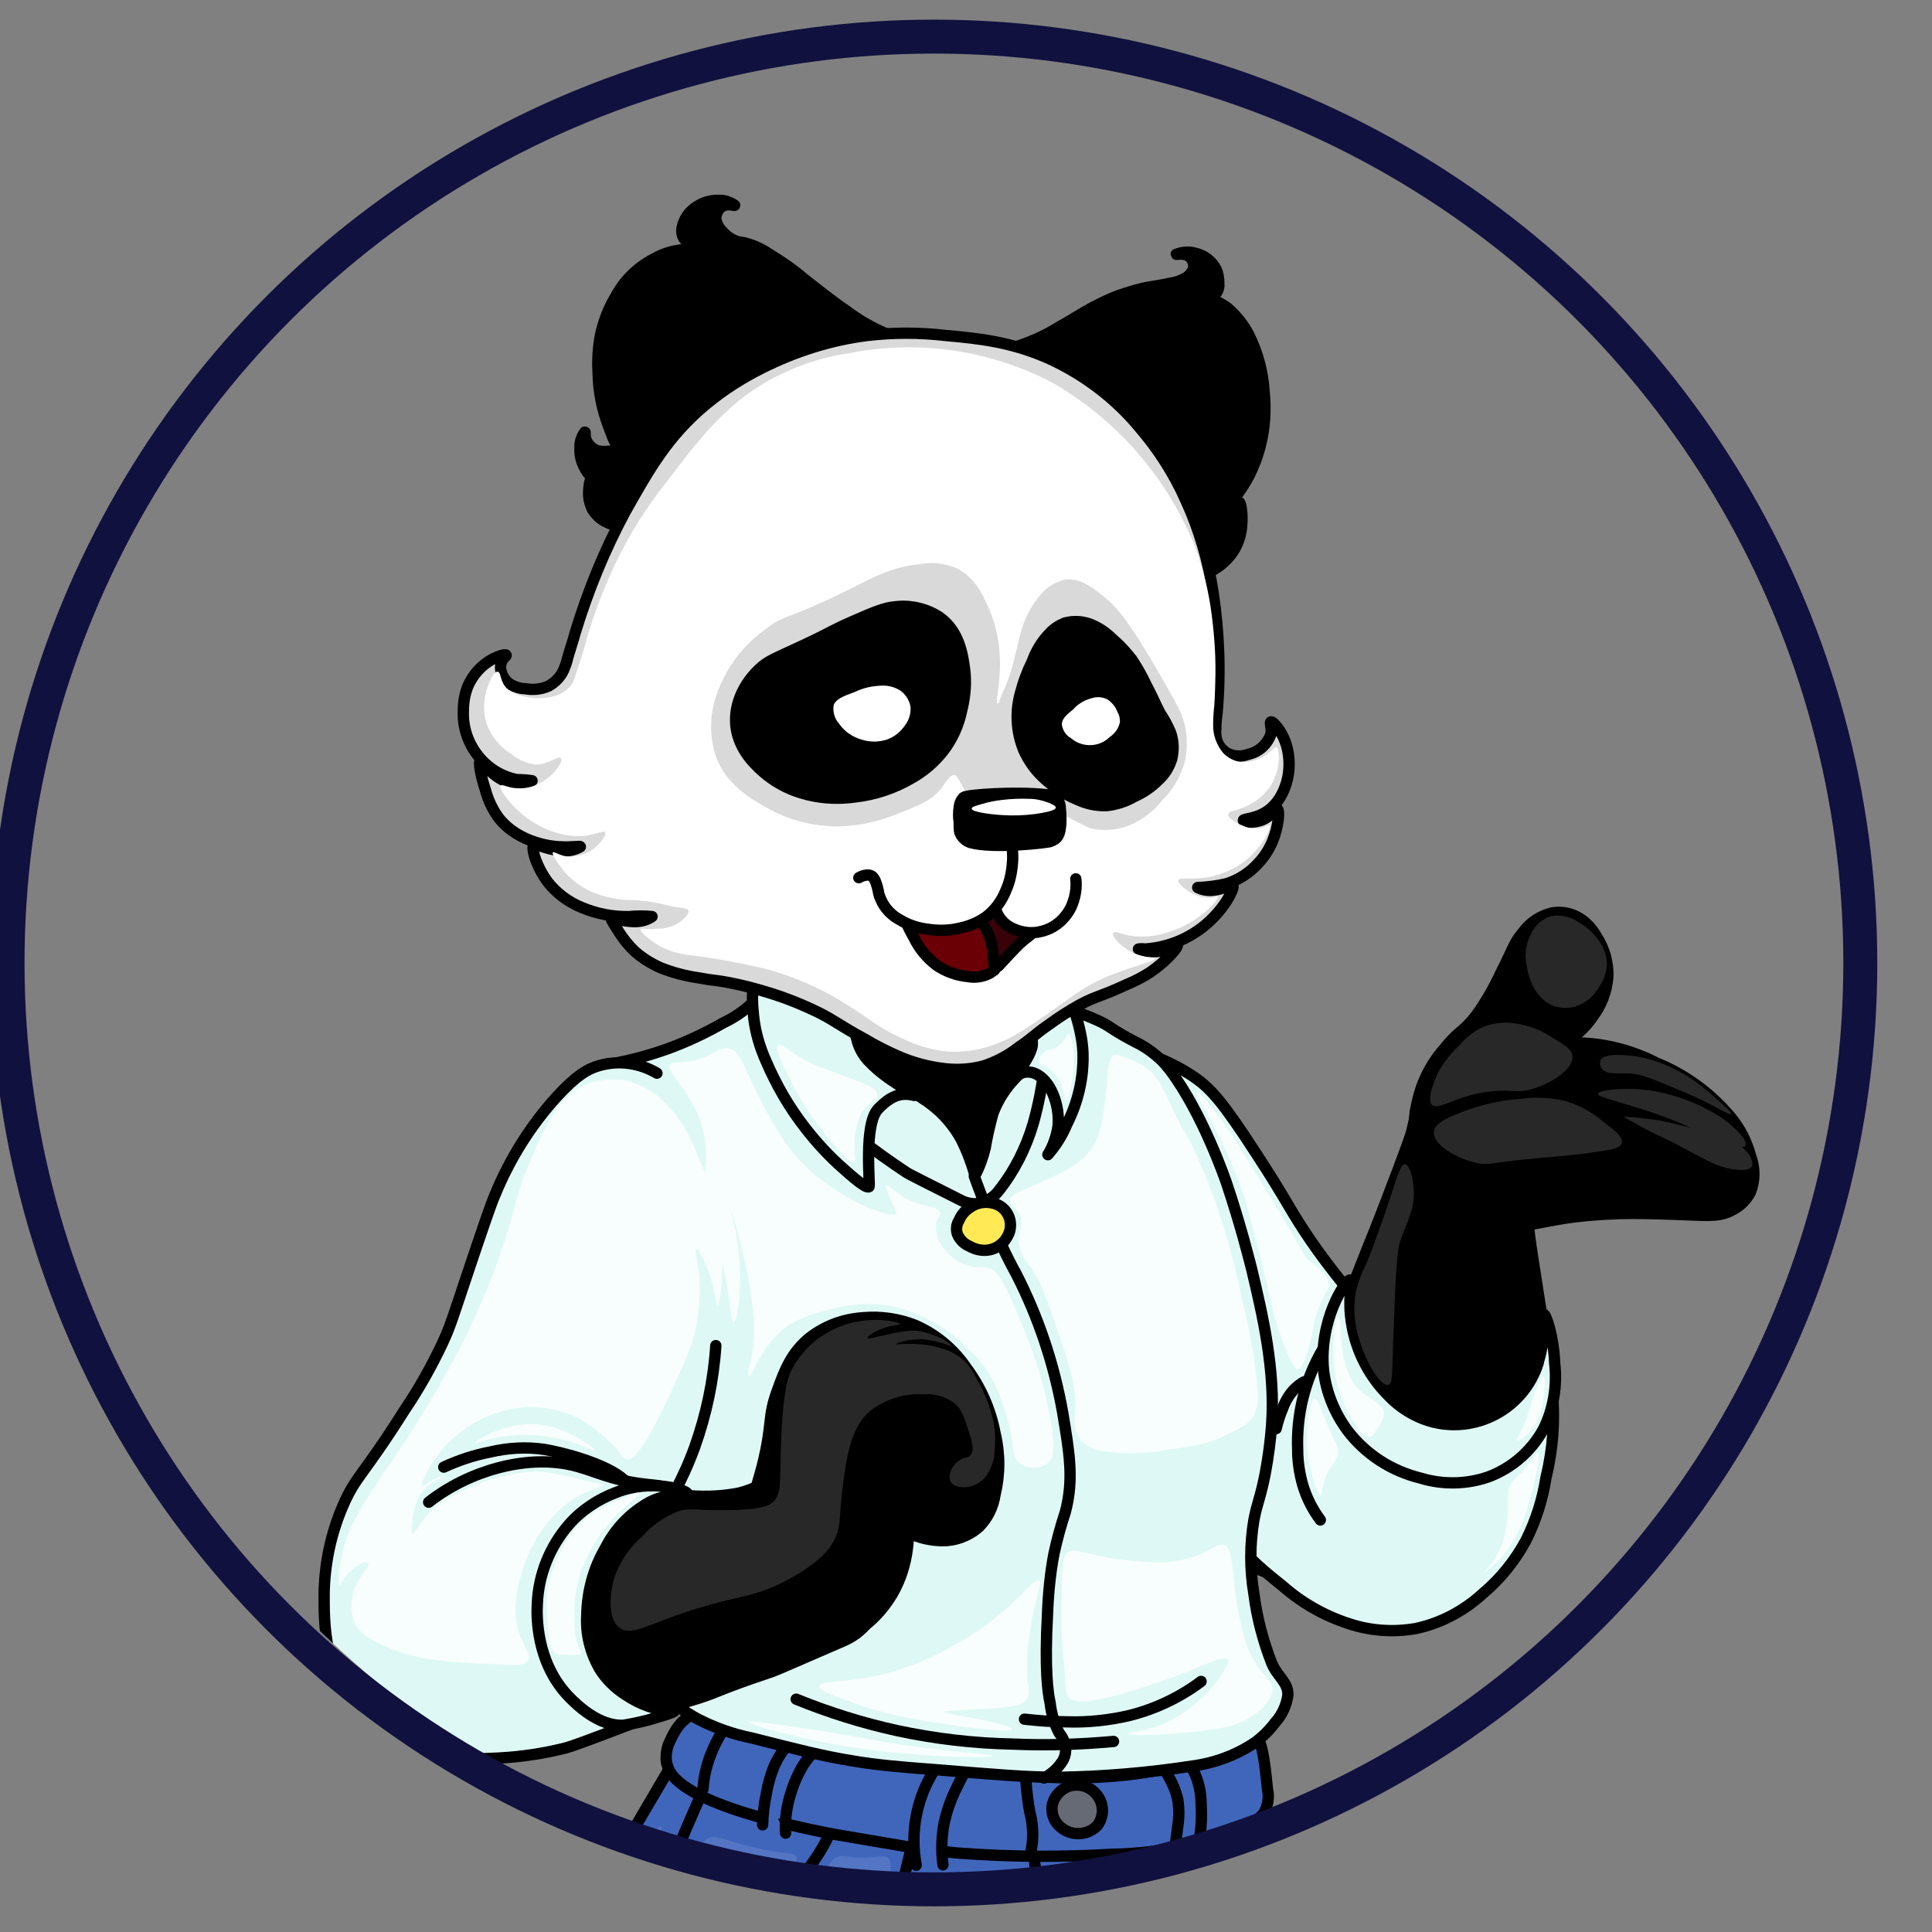 <?xml version="1.0" encoding="utf-8"?>
<!-- Generator: Adobe Illustrator 21.0.0, SVG Export Plug-In . SVG Version: 6.00 Build 0)  -->
<svg xmlns:xlink="http://www.w3.org/1999/xlink" version="1.1" id="Layer_1" xmlns="http://www.w3.org/2000/svg" x="0px" y="0px"
	 viewBox="0 0 512 512" style="enable-background:new 0 0 512 512;" xml:space="preserve">
<rect x="0" y="0" width="512" height="512" fill="#808080" stroke="none"/>
<style type="text/css">
	.st0{clip-path:url(#SVGID_2_);stroke:#000000;stroke-width:3;stroke-linecap:round;stroke-linejoin:round;}
	.st1{clip-path:url(#SVGID_4_);stroke:#000000;stroke-width:3;stroke-linecap:round;stroke-linejoin:round;}
	.st2{clip-path:url(#SVGID_6_);fill:#4066BC;stroke:#000000;stroke-width:3;stroke-linecap:round;stroke-linejoin:round;}
	.st3{clip-path:url(#SVGID_8_);fill:#4066BC;stroke:#000000;stroke-width:3;stroke-linecap:round;stroke-linejoin:round;}
	.st4{clip-path:url(#SVGID_10_);fill:#4066BC;stroke:#000000;stroke-width:3;stroke-linecap:round;stroke-linejoin:round;}
	.st5{clip-path:url(#SVGID_12_);fill:#4066BC;stroke:#000000;stroke-width:3;stroke-linecap:round;stroke-linejoin:round;}
	.st6{clip-path:url(#SVGID_14_);fill:#4066BC;stroke:#000000;stroke-width:3;stroke-linecap:round;stroke-linejoin:round;}
	.st7{clip-path:url(#SVGID_16_);fill:#4066BC;stroke:#000000;stroke-width:3;stroke-linecap:round;stroke-linejoin:round;}
	.st8{clip-path:url(#SVGID_18_);fill:none;stroke:#000000;stroke-width:3;stroke-linecap:round;stroke-linejoin:round;}
	.st9{clip-path:url(#SVGID_20_);fill:none;stroke:#000000;stroke-width:3;stroke-linecap:round;stroke-linejoin:round;}
	.st10{clip-path:url(#SVGID_22_);fill:none;stroke:#000000;stroke-width:3;stroke-linecap:round;stroke-linejoin:round;}
	.st11{clip-path:url(#SVGID_24_);fill:none;stroke:#000000;stroke-width:3;stroke-linecap:round;stroke-linejoin:round;}
	.st12{clip-path:url(#SVGID_26_);fill:none;stroke:#000000;stroke-width:3;stroke-linecap:round;stroke-linejoin:round;}
	.st13{clip-path:url(#SVGID_28_);fill:none;stroke:#000000;stroke-width:3;stroke-linecap:round;stroke-linejoin:round;}
	.st14{clip-path:url(#SVGID_30_);fill:none;stroke:#000000;stroke-width:3;stroke-linecap:round;stroke-linejoin:round;}
	.st15{clip-path:url(#SVGID_32_);fill:none;stroke:#000000;stroke-width:3;stroke-linecap:round;stroke-linejoin:round;}
	.st16{clip-path:url(#SVGID_34_);fill:none;stroke:#000000;stroke-width:3;stroke-linecap:round;stroke-linejoin:round;}
	.st17{clip-path:url(#SVGID_36_);fill:#656A75;stroke:#000000;stroke-width:3;stroke-linecap:round;stroke-linejoin:round;}
	.st18{clip-path:url(#SVGID_38_);fill:none;stroke:#000000;stroke-width:3;stroke-linecap:round;stroke-linejoin:round;}
	.st19{clip-path:url(#SVGID_40_);fill:none;stroke:#000000;stroke-width:3;stroke-linecap:round;stroke-linejoin:round;}
	.st20{clip-path:url(#SVGID_42_);fill:none;stroke:#000000;stroke-width:3;stroke-linecap:round;stroke-linejoin:round;}
	.st21{clip-path:url(#SVGID_44_);fill:none;stroke:#000000;stroke-width:3;stroke-linecap:round;stroke-linejoin:round;}
	.st22{clip-path:url(#SVGID_46_);fill:none;stroke:#000000;stroke-width:3;stroke-linecap:round;stroke-linejoin:round;}
	.st23{clip-path:url(#SVGID_48_);fill:none;stroke:#000000;stroke-width:3;stroke-linecap:round;stroke-linejoin:round;}
	.st24{clip-path:url(#SVGID_50_);fill:none;stroke:#000000;stroke-width:3;stroke-linecap:round;stroke-linejoin:round;}
	.st25{clip-path:url(#SVGID_52_);fill:none;stroke:#000000;stroke-width:3;stroke-linecap:round;stroke-linejoin:round;}
	.st26{clip-path:url(#SVGID_54_);fill:none;stroke:#000000;stroke-width:3;stroke-linecap:round;stroke-linejoin:round;}
	.st27{clip-path:url(#SVGID_56_);stroke:#000000;stroke-width:3;stroke-linecap:round;stroke-linejoin:round;}
	.st28{clip-path:url(#SVGID_58_);fill:#DEF9F5;stroke:#000000;stroke-width:3;stroke-linecap:round;stroke-linejoin:round;}
	.st29{clip-path:url(#SVGID_60_);stroke:#000000;stroke-width:3;stroke-linecap:round;stroke-linejoin:round;}
	.st30{clip-path:url(#SVGID_62_);fill:#DEF9F5;stroke:#000000;stroke-width:3;stroke-linecap:round;stroke-linejoin:round;}
	.st31{clip-path:url(#SVGID_64_);fill:#DEF9F5;stroke:#000000;stroke-width:3;stroke-linecap:round;stroke-linejoin:round;}
	.st32{clip-path:url(#SVGID_66_);stroke:#000000;stroke-width:3;stroke-linecap:round;stroke-linejoin:round;}
	.st33{clip-path:url(#SVGID_68_);stroke:#000000;stroke-width:3;stroke-linecap:round;stroke-linejoin:round;}
	.st34{clip-path:url(#SVGID_70_);fill:#DEF9F5;stroke:#000000;stroke-width:3;stroke-linecap:round;stroke-linejoin:round;}
	.st35{clip-path:url(#SVGID_72_);fill:none;stroke:#000000;stroke-width:3;stroke-linecap:round;stroke-linejoin:round;}
	.st36{clip-path:url(#SVGID_74_);fill:#DEF9F5;stroke:#000000;stroke-width:3;stroke-linecap:round;stroke-linejoin:round;}
	.st37{clip-path:url(#SVGID_76_);stroke:#000000;stroke-width:3;stroke-linecap:round;stroke-linejoin:round;}
	.st38{clip-path:url(#SVGID_78_);stroke:#000000;stroke-width:3;stroke-linecap:round;stroke-linejoin:round;}
	.st39{clip-path:url(#SVGID_80_);stroke:#000000;stroke-width:3;stroke-linecap:round;stroke-linejoin:round;}
	.st40{clip-path:url(#SVGID_82_);fill:#DEF9F5;stroke:#000000;stroke-width:3;stroke-linecap:round;stroke-linejoin:round;}
	.st41{clip-path:url(#SVGID_84_);fill:#DEF9F5;stroke:#000000;stroke-width:3;stroke-linecap:round;stroke-linejoin:round;}
	.st42{clip-path:url(#SVGID_86_);fill:none;stroke:#000000;stroke-width:3;stroke-linecap:round;stroke-linejoin:round;}
	.st43{clip-path:url(#SVGID_88_);fill:none;stroke:#000000;stroke-width:3;stroke-linecap:round;stroke-linejoin:round;}
	.st44{clip-path:url(#SVGID_90_);fill:none;stroke:#000000;stroke-width:3;stroke-linecap:round;stroke-linejoin:round;}
	.st45{clip-path:url(#SVGID_92_);fill:none;stroke:#000000;stroke-width:3;stroke-linecap:round;stroke-linejoin:round;}
	.st46{clip-path:url(#SVGID_94_);fill:none;stroke:#000000;stroke-width:3;stroke-linecap:round;stroke-linejoin:round;}
	.st47{clip-path:url(#SVGID_96_);fill:none;stroke:#000000;stroke-width:3;stroke-linecap:round;stroke-linejoin:round;}
	.st48{clip-path:url(#SVGID_98_);fill:#DEF9F5;stroke:#000000;stroke-width:3;stroke-linecap:round;stroke-linejoin:round;}
	.st49{clip-path:url(#SVGID_100_);fill:#DEF9F5;stroke:#000000;stroke-width:3;stroke-linecap:round;stroke-linejoin:round;}
	.st50{clip-path:url(#SVGID_102_);fill:#FFEA55;stroke:#000000;stroke-width:3;stroke-linecap:round;stroke-linejoin:round;}
	.st51{clip-path:url(#SVGID_104_);fill:#282828;}
	.st52{clip-path:url(#SVGID_106_);fill:#282828;}
	.st53{clip-path:url(#SVGID_108_);fill:#282828;}
	.st54{clip-path:url(#SVGID_110_);fill:#282828;}
	.st55{clip-path:url(#SVGID_112_);fill:#282828;}
	.st56{clip-path:url(#SVGID_114_);fill:#282828;}
	.st57{clip-path:url(#SVGID_116_);fill:#282828;}
	.st58{clip-path:url(#SVGID_118_);fill:#282828;}
	.st59{clip-path:url(#SVGID_120_);fill:none;stroke:#000000;stroke-width:3;stroke-linecap:round;stroke-linejoin:round;}
	.st60{clip-path:url(#SVGID_122_);fill:none;stroke:#000000;stroke-width:3;stroke-linecap:round;stroke-linejoin:round;}
	.st61{clip-path:url(#SVGID_124_);stroke:#000000;stroke-width:3;stroke-linecap:round;stroke-linejoin:round;}
	.st62{clip-path:url(#SVGID_126_);stroke:#000000;stroke-width:3;stroke-linecap:round;stroke-linejoin:round;}
	.st63{clip-path:url(#SVGID_128_);stroke:#000000;stroke-width:3;stroke-linecap:round;stroke-linejoin:round;}
	.st64{clip-path:url(#SVGID_130_);stroke:#000000;stroke-width:3;stroke-linecap:round;stroke-linejoin:round;}
	.st65{clip-path:url(#SVGID_132_);stroke:#000000;stroke-width:3;stroke-linecap:round;stroke-linejoin:round;}
	.st66{clip-path:url(#SVGID_134_);stroke:#000000;stroke-width:3;stroke-linecap:round;stroke-linejoin:round;}
	.st67{clip-path:url(#SVGID_136_);stroke:#000000;stroke-width:3;stroke-linecap:round;stroke-linejoin:round;}
	.st68{clip-path:url(#SVGID_138_);fill:#D9D9D9;stroke:#000000;stroke-width:3;stroke-linecap:round;stroke-linejoin:round;}
	.st69{clip-path:url(#SVGID_140_);fill:#FFFFFF;}
	.st70{clip-path:url(#SVGID_142_);fill:#D9D9D9;}
	.st71{clip-path:url(#SVGID_144_);stroke:#000000;stroke-width:3;stroke-linecap:round;stroke-linejoin:round;}
	.st72{clip-path:url(#SVGID_146_);fill:#FFFFFF;}
	.st73{clip-path:url(#SVGID_148_);stroke:#000000;stroke-width:3;stroke-linecap:round;stroke-linejoin:round;}
	.st74{clip-path:url(#SVGID_150_);fill:#FFFFFF;}
	.st75{clip-path:url(#SVGID_152_);fill:#380208;}
	.st76{clip-path:url(#SVGID_154_);fill:#6A0006;}
	.st77{clip-path:url(#SVGID_156_);fill:none;stroke:#000000;stroke-width:3;stroke-linecap:round;stroke-linejoin:round;}
	.st78{clip-path:url(#SVGID_158_);fill:none;stroke:#000000;stroke-width:3;stroke-linecap:round;stroke-linejoin:round;}
	.st79{clip-path:url(#SVGID_160_);fill:#FFFFFF;stroke:#000000;stroke-width:3;stroke-linecap:round;stroke-linejoin:round;}
	.st80{clip-path:url(#SVGID_162_);fill:#FFFFFF;stroke:#000000;stroke-width:3;stroke-linecap:round;stroke-linejoin:round;}
	.st81{clip-path:url(#SVGID_164_);stroke:#000000;stroke-width:3;stroke-linecap:round;stroke-linejoin:round;}
	.st82{clip-path:url(#SVGID_166_);fill:#FFFFFF;}
	.st83{clip-path:url(#SVGID_168_);fill:#282828;}
	.st84{clip-path:url(#SVGID_170_);fill:#282828;}
	.st85{clip-path:url(#SVGID_172_);fill:#282828;}
	.st86{clip-path:url(#SVGID_174_);fill:#282828;}
	.st87{clip-path:url(#SVGID_176_);fill:#282828;}
	.st88{clip-path:url(#SVGID_178_);fill:#282828;}
	.st89{opacity:0.79;clip-path:url(#SVGID_180_);}
	.st90{fill:#FFFFFF;}
	.st91{opacity:0.1;clip-path:url(#SVGID_182_);fill:#FFFFFF;enable-background:new    ;}
	.st92{opacity:0.1;clip-path:url(#SVGID_184_);fill:#FFFFFF;enable-background:new    ;}
	.st93{opacity:0.1;clip-path:url(#SVGID_186_);fill:#FFFFFF;enable-background:new    ;}
	.st94{opacity:0.1;clip-path:url(#SVGID_188_);fill:#FFFFFF;enable-background:new    ;}
	.st95{opacity:0.1;clip-path:url(#SVGID_190_);fill:#FFFFFF;enable-background:new    ;}
	.st96{opacity:0.1;clip-path:url(#SVGID_192_);fill:#FFFFFF;enable-background:new    ;}
	.st97{opacity:0.1;clip-path:url(#SVGID_194_);fill:#FFFFFF;enable-background:new    ;}
	.st98{opacity:0.1;clip-path:url(#SVGID_196_);fill:#FFFFFF;enable-background:new    ;}
	.st99{opacity:0.1;clip-path:url(#SVGID_198_);fill:#FFFFFF;enable-background:new    ;}
	.st100{opacity:0.1;clip-path:url(#SVGID_200_);fill:#FFFFFF;enable-background:new    ;}
	.st101{fill:none;stroke:#11113F;stroke-width:9;stroke-miterlimit:10;}
</style>
<g>
	<g>
		<defs>
			<circle id="SVGID_1_" cx="256" cy="256" r="245.7"/>
		</defs>
		<clipPath id="SVGID_2_">
			<use xlink:href="#SVGID_1_"  style="overflow:visible;"/>
		</clipPath>
		<path class="st0" d="M274.8,876.4c4.2,4.2,2.1,7.3,8.3,16.6c3,4.4,6.6,8.5,10.6,12c10.4,9.4,17.1,10.2,16.9,14
			c-0.2,5.2-13.5,8.6-16.3,9.4c-5.7,1.3-11.5,1.7-17.3,1.3c-7.7-0.1-15.4-1-22.9-2.7c-4.3-0.6-8.6-1.7-12.6-3.3
			c-6.9-3.4-12.6-8.9-16.3-15.6c-2.1-3.6-10.9-18.8-4.7-27.9c3.4-5,10.3-5.6,23.9-7.1C259.9,871.5,269,870.7,274.8,876.4z"/>
	</g>
	<g>
		<defs>
			<circle id="SVGID_3_" cx="256" cy="256" r="245.7"/>
		</defs>
		<clipPath id="SVGID_4_">
			<use xlink:href="#SVGID_3_"  style="overflow:visible;"/>
		</clipPath>
		<path class="st1" d="M175.1,880.7c-0.6,1.7-1,4.4-3.3,12.6c-1.5,5.1-1.8,5.7-2.7,9c-2.2,8.3-3.2,12.4-2.4,15
			c1.3,3.5,5.4,5.3,24.9,8.3c29.4,4.5,34.9,2.5,38.6-0.7c3.1-2.8,5.3-6.5,6.3-10.6c1.3-5.6-0.5-9.7-2.7-16.6
			c-5.6-18.1-2.4-19.6-6-23.9C216.7,860.1,179.5,868,175.1,880.7z"/>
	</g>
	<g>
		<defs>
			<circle id="SVGID_5_" cx="256" cy="256" r="245.7"/>
		</defs>
		<clipPath id="SVGID_6_">
			<use xlink:href="#SVGID_5_"  style="overflow:visible;"/>
		</clipPath>
		<path class="st2" d="M329.9,471.5c1.8,1.2,2.6,2.7,6,18.6c4.3,20.1,6.5,30.1,8,41.6c2.1,15.8,3.3,31.6,3.6,47.5
			c0.2,10.5,1.4,64.9-9.4,102c-3.6,11.1-6.2,22.6-7.6,34.2c-0.6,5.6-1.1,9.2-2,16.6c-0.5,5.4-1.4,10.7-2.7,16
			c-1.5,5.1-3.7,10-6.3,14.6c-4.1,8-7.5,16.5-11.3,24.6c-9,19.1-22.8,48.4-26.3,84.7c-0.1,1.6-0.6,7.5-0.7,10c0,0.3,0,0.7,0,1.3
			c0.1,1.5,0.4,2.9,0.7,4.3c-0.9,2.7-56.6,3.6-69.1-25.9c-6.6-15.5,0.9-34.6,7.3-50.8c3.2-8.4,6.9-16.5,11.3-24.3
			c3.8-6,7.2-12.2,10.3-18.6c1.4-2.8,2.6-5.7,3.6-8.6c2.1-6.8,3-13.9,2.7-20.9c-0.1-2.9-0.3-5.8-0.7-8.6
			c-1.4-11.3-2.2-22.6-3.6-33.9c-5.8-44.4-11.1-84.7-0.3-128.6c3-14.3,8.2-28.1,15.3-40.9C279.3,490.8,317.3,463.4,329.9,471.5z"/>
	</g>
	<g>
		<defs>
			<circle id="SVGID_7_" cx="256" cy="256" r="245.7"/>
		</defs>
		<clipPath id="SVGID_8_">
			<use xlink:href="#SVGID_7_"  style="overflow:visible;"/>
		</clipPath>
		<path class="st3" d="M322.3,483.2c-5.1-5.1-14.2-5.5-32.2-6c-23.8-0.7-25.7,3.1-44.2,2c-21.8-1.3-29.4-7.2-35.9-1.7
			c-2.7,2.4-5.7,6.9-4.3,26.9c1.3,17.3,5,34.3,11,50.5c11.2,31.5,19.3,53.5,34.6,56.5c5.1,0.8,10.2,0.8,15.3,0
			c6.5-0.9,12.8-2.9,18.6-6"/>
	</g>
	<g>
		<defs>
			<circle id="SVGID_9_" cx="256" cy="256" r="245.7"/>
		</defs>
		<clipPath id="SVGID_10_">
			<use xlink:href="#SVGID_9_"  style="overflow:visible;"/>
		</clipPath>
		<path class="st4" d="M192,452.3c-5.5,4.7-9.4,7.2-10,8.3c-5.1,9.1-7.1,12.3-12.3,21.2c-23.7,40.1-35.6,86.1-34.2,132.6
			c0.4,11.8,2.4,23.4,6,46.5c7.1,43.5,15.6,72.7,18,78.8c1,2.7,1.9,5.5,2.7,8.3c0.8,2.7,1.3,5.5,1.7,8.3c0.4,4.5-0.1,9-1.3,13.3
			c-4.7,18.1-8.2,28-11,41.6c-0.7,3.2-1.3,6.4-1.7,9.6c-1,10.7,0.4,21.5,4,31.6c2.9,7.5,6.3,14.8,10,21.9c0.7,1.4,1.4,2.8,2,4.3
			c0.3,0.6,0.6,1.3,0.7,2c0.1,2.4-2.6,3.7-2.7,4.7c0,4.5,54.1,6,69.1,0.7c2.4-0.8,0.5-4-0.3-9.6c-0.3-2.2-0.5-13.8-1-36.9
			c-0.7-34.5,0-43.5-1.7-53.8c-0.6-3.2-0.9-6.4-1-9.6c-0.2-5.5,0.3-10.9,1.3-16.3c2.1-9.7,5.3-19.2,9.4-28.2
			c5.4-12.6,7.6-22.1,12-40.9c4-17.7,6.4-35.7,7.3-53.8c1.1-12.1,0.9-24.2-0.7-36.2c-0.7-6.7-2.3-13.3-4.7-19.6"/>
	</g>
	<g>
		<defs>
			<circle id="SVGID_11_" cx="256" cy="256" r="245.7"/>
		</defs>
		<clipPath id="SVGID_12_">
			<use xlink:href="#SVGID_11_"  style="overflow:visible;"/>
		</clipPath>
		<path class="st5" d="M318,488.2c4.5-0.7,8.9-2.2,12.9-4.4c1.6-0.8,2.9-1.9,4-3.3c1.1-1.9,1.5-4.2,1-6.3
			c-0.9-8.7-1.5-14.6-4.7-15.6c-2.7-0.8-6,2.4-7.1,3.3c-11.5,10.6-50.8,12.7-83.8,3c-4.6-1.3-48.8-14.6-55.2-11.6
			c-1.6,0.8-3,1.8-4.3,3c-1.4,1.4-2.4,3.2-3.2,5c-0.9,1.7-1.2,3.7-1,5.6c0.2,0.9,0.5,1.8,1,2.7c3,5.1,14,9.3,24.2,12.1"/>
	</g>
	<g>
		<defs>
			<circle id="SVGID_13_" cx="256" cy="256" r="245.7"/>
		</defs>
		<clipPath id="SVGID_14_">
			<use xlink:href="#SVGID_13_"  style="overflow:visible;"/>
		</clipPath>
		<path class="st6" d="M249.7,490.6c1.9,0.2,3,0.4,4.5,0.5c13.5,1,27,1.1,40.5,0.3c5.4-0.1,10.7-0.6,16-1.6"/>
	</g>
	<g>
		<defs>
			<circle id="SVGID_15_" cx="256" cy="256" r="245.7"/>
		</defs>
		<clipPath id="SVGID_16_">
			<use xlink:href="#SVGID_15_"  style="overflow:visible;"/>
		</clipPath>
		<path class="st7" d="M208.9,483.5c7.1,1.7,12.7,2.7,12.7,2.7l16.5,2.8l3.5,0.6"/>
	</g>
	<g>
		<defs>
			<circle id="SVGID_17_" cx="256" cy="256" r="245.7"/>
		</defs>
		<clipPath id="SVGID_18_">
			<use xlink:href="#SVGID_17_"  style="overflow:visible;"/>
		</clipPath>
		<path class="st8" d="M250.5,465.2c-1.9,2.1-3.4,4.5-4.7,7.1c-1.4,2.8-2.4,5.9-3,9c-0.8,4.3-0.8,8.7,0,13"/>
	</g>
	<g>
		<defs>
			<circle id="SVGID_19_" cx="256" cy="256" r="245.7"/>
		</defs>
		<clipPath id="SVGID_20_">
			<use xlink:href="#SVGID_19_"  style="overflow:visible;"/>
		</clipPath>
		<path class="st9" d="M257.5,466.5c-1.5,2.3-2.8,4.8-4,7.3c-1.5,3-2.6,6.1-3.3,9.4c-0.7,3.6-0.8,7.3-0.3,11"/>
	</g>
	<g>
		<defs>
			<circle id="SVGID_21_" cx="256" cy="256" r="245.7"/>
		</defs>
		<clipPath id="SVGID_22_">
			<use xlink:href="#SVGID_21_"  style="overflow:visible;"/>
		</clipPath>
		<path class="st10" d="M210.7,460.2c-2.4,2.3-4.3,5-5.6,8c-0.9,2.3-1.6,4.6-2,7.1c-0.6,2.7-0.9,5.5-1,8.3"/>
	</g>
	<g>
		<defs>
			<circle id="SVGID_23_" cx="256" cy="256" r="245.7"/>
		</defs>
		<clipPath id="SVGID_24_">
			<use xlink:href="#SVGID_23_"  style="overflow:visible;"/>
		</clipPath>
		<path class="st11" d="M217.9,462.2c-2.1,1.7-3.9,3.7-5.3,6c-1.1,1.9-2,3.9-2.7,6c-0.9,2.6-1.5,5.3-1.7,8c-0.1,1.2-0.1,2.4,0,3.6"
			/>
	</g>
	<g>
		<defs>
			<circle id="SVGID_25_" cx="256" cy="256" r="245.7"/>
		</defs>
		<clipPath id="SVGID_26_">
			<use xlink:href="#SVGID_25_"  style="overflow:visible;"/>
		</clipPath>
		<path class="st12" d="M306.4,466.5c1.3,1.3,2.4,2.7,3.3,4.3c1.1,1.9,1.9,3.9,2.4,6c0.4,2.4,0.4,4.9,0,7.3c-0.3,2.7-0.7,5.4-1.3,8"
			/>
	</g>
	<g>
		<defs>
			<circle id="SVGID_27_" cx="256" cy="256" r="245.7"/>
		</defs>
		<clipPath id="SVGID_28_">
			<use xlink:href="#SVGID_27_"  style="overflow:visible;"/>
		</clipPath>
		<path class="st13" d="M312.7,464.6c1.5,1.3,2.7,2.9,3.6,4.7c1.3,2.7,2,5.6,2,8.6c0.2,2.9,0.1,5.8-0.3,8.6c-0.2,1.6-0.4,3-0.7,4"/>
	</g>
	<g>
		<defs>
			<circle id="SVGID_29_" cx="256" cy="256" r="245.7"/>
		</defs>
		<clipPath id="SVGID_30_">
			<use xlink:href="#SVGID_29_"  style="overflow:visible;"/>
		</clipPath>
		<path class="st14" d="M271.9,472.2c0.2,2.7,0.5,5.3,1,8c0.7,2.6,0.9,5.3,0.7,8c-0.1,0.7-0.2,1.3-0.3,2"/>
	</g>
	<g>
		<defs>
			<circle id="SVGID_31_" cx="256" cy="256" r="245.7"/>
		</defs>
		<clipPath id="SVGID_32_">
			<use xlink:href="#SVGID_31_"  style="overflow:visible;"/>
		</clipPath>
		<path class="st15" d="M274.2,493.8c0.6,3.6,1.3,8.5,2,14.3c0.8,7.1,1.9,15.3,2.4,26.3c0.5,11.8,0.2,21.2,0,26.3
			c0,2.8-0.2,5.2-0.3,7.1"/>
	</g>
	<g>
		<defs>
			<circle id="SVGID_33_" cx="256" cy="256" r="245.7"/>
		</defs>
		<clipPath id="SVGID_34_">
			<use xlink:href="#SVGID_33_"  style="overflow:visible;"/>
		</clipPath>
		<path class="st16" d="M298.4,493.8c1,8.3,1.5,16.6,1.3,24.9c-0.1,5.5-0.5,10.9-1.3,16.3c-0.4,3.9-1.3,7.6-2.7,11.3
			c-1.5,3.9-3.7,7.4-6.3,10.6"/>
	</g>
	<g>
		<defs>
			<circle id="SVGID_35_" cx="256" cy="256" r="245.7"/>
		</defs>
		<clipPath id="SVGID_36_">
			<use xlink:href="#SVGID_35_"  style="overflow:visible;"/>
		</clipPath>
		<path class="st17" d="M278.8,478.8c-0.1,1.4,0.2,2.8,1,4c2.2,3.2,6.5,4.1,9.8,2c0.4-0.3,0.8-0.6,1.2-1c1.8-2.4,1.8-5.6,0-8
			s-4.9-3.3-7.6-2.4C280.8,474.3,279.1,476.4,278.8,478.8z"/>
	</g>
	<g>
		<defs>
			<circle id="SVGID_37_" cx="256" cy="256" r="245.7"/>
		</defs>
		<clipPath id="SVGID_38_">
			<use xlink:href="#SVGID_37_"  style="overflow:visible;"/>
		</clipPath>
		<path class="st18" d="M219.6,486.5c-1.8,3.7-4,7.1-6.7,10.3c-2.6,3.8-6.2,6.9-10.3,9c-3.2,1.3-6.6,1.9-10,2
			c-3.8,0.3-7.6,0.2-11.3-0.3c-2.4-0.3-4.7-0.7-7.1-1.3"/>
	</g>
	<g>
		<defs>
			<circle id="SVGID_39_" cx="256" cy="256" r="245.7"/>
		</defs>
		<clipPath id="SVGID_40_">
			<use xlink:href="#SVGID_39_"  style="overflow:visible;"/>
		</clipPath>
		<path class="st19" d="M241.3,490.5c-0.8,3.4-2,8.3-3.6,14.3c-2.2,8.4-5,16.7-8.6,24.6c-3.6,7.7-5.6,11.8-10,16
			c-3.9,3.7-8.5,6.6-13.6,8.3c-5.7,1.7-11.7,2-17.6,1c-8.9-1-17.5-3.3-25.6-7.1"/>
	</g>
	<g>
		<defs>
			<circle id="SVGID_41_" cx="256" cy="256" r="245.7"/>
		</defs>
		<clipPath id="SVGID_42_">
			<use xlink:href="#SVGID_41_"  style="overflow:visible;"/>
		</clipPath>
		<path class="st20" d="M317.8,489.3c1.6,6.4,1.8,12.1,2.5,15.8c0.1,0.8,3.9,21.2,6.3,32.2c0.4,2.1,1.1,4.1,2,6
			c1.2,2.9,3,5.5,5.3,7.6c2.9,2.3,6.6,3.6,10.3,3.6"/>
	</g>
	<g>
		<defs>
			<circle id="SVGID_43_" cx="256" cy="256" r="245.7"/>
		</defs>
		<clipPath id="SVGID_44_">
			<use xlink:href="#SVGID_43_"  style="overflow:visible;"/>
		</clipPath>
		<path class="st21" d="M196.6,451.8c-1.4,1.7-2.8,3.5-4,5.3c-1.8,2.5-3.2,5.2-4.3,8c-1.1,2.9-1.8,5.9-2,9"/>
	</g>
	<g>
		<defs>
			<circle id="SVGID_45_" cx="256" cy="256" r="245.7"/>
		</defs>
		<clipPath id="SVGID_46_">
			<use xlink:href="#SVGID_45_"  style="overflow:visible;"/>
		</clipPath>
		<path class="st22" d="M185.1,477.2c-8.3,18.5-15.3,37.5-21.2,56.8c-2,6.8-5.4,18.5-8.6,33.2c-2.6,10.9-4.5,22-5.6,33.2
			c-0.8,8.8-1,17.7-0.7,26.6c1,20,4.1,39.8,9.4,59.2c1.3,5.2,3.3,12.4,5.6,23.5c3.3,15.7,3.7,21.3,3.3,26.6
			c-0.2,2.2-0.8,8.2-1.3,13.3c-0.4,3.6-1.6,7.8-1.8,9.8"/>
	</g>
	<g>
		<defs>
			<circle id="SVGID_47_" cx="256" cy="256" r="245.7"/>
		</defs>
		<clipPath id="SVGID_48_">
			<use xlink:href="#SVGID_47_"  style="overflow:visible;"/>
		</clipPath>
		<path class="st23" d="M183.1,760.7c1.1,3.4,3.2,6.4,6,8.6c3.6,2.7,8.1,4,12.6,3.6c9.6-0.6,15.4-9.4,18-13c2-3,3.6-6.2,4.7-9.6"/>
	</g>
	<g>
		<defs>
			<circle id="SVGID_49_" cx="256" cy="256" r="245.7"/>
		</defs>
		<clipPath id="SVGID_50_">
			<use xlink:href="#SVGID_49_"  style="overflow:visible;"/>
		</clipPath>
		<path class="st24" d="M232.1,861.2c1.2-4.6,4-13.4,6.1-21.4c4.9-18.8,7.4-28.1,10.3-37.2c4.7-14.8,7.1-22.1,11.3-30.9
			c2-4,5-9.8,8.6-18.9c2.1-4.6,3.7-9.4,5-14.3c1.4-7.4,1.9-15,1.3-22.6c-0.2-5.8-0.6-10.1-1.7-18.9c-2.9-25.6-3.3-24.8-4-33.6
			c-0.7-9.4-0.8-16.9-1-28.6c0-7.8,0-14.4,0-19.3"/>
	</g>
	<g>
		<defs>
			<circle id="SVGID_51_" cx="256" cy="256" r="245.7"/>
		</defs>
		<clipPath id="SVGID_52_">
			<use xlink:href="#SVGID_51_"  style="overflow:visible;"/>
		</clipPath>
		<path class="st25" d="M286,615.4c-2.9,1.5-6.1,2.5-9.4,3c-3.9,0.8-7.9,0.6-11.6-0.7c-2.4-0.9-4-2-4.3-1.7
			c-0.3,0.4,1.7,2.8,3.3,4.3c3,2.7,6.7,4.6,10.6,5.6"/>
	</g>
	<g>
		<defs>
			<circle id="SVGID_53_" cx="256" cy="256" r="245.7"/>
		</defs>
		<clipPath id="SVGID_54_">
			<use xlink:href="#SVGID_53_"  style="overflow:visible;"/>
		</clipPath>
		<path class="st26" d="M292.7,752c1.1,2.2,2.6,4.2,4.3,6c2.1,2.4,4.9,4.3,8,5.3c1.2,0.4,2.4,0.6,3.6,0.7"/>
	</g>
	<g>
		<defs>
			<circle id="SVGID_55_" cx="256" cy="256" r="245.7"/>
		</defs>
		<clipPath id="SVGID_56_">
			<use xlink:href="#SVGID_55_"  style="overflow:visible;"/>
		</clipPath>
		<path class="st27" d="M206.2,260c-1.5,3.2-2,6.8-1.7,10.3c0.5,16.5,14.6,27.2,20.3,31.6c9.4,7.1,20.2,15.5,33.6,12.3
			c12.7-3.1,20.7-14.9,23.3-25.3c0.4-1.7,3.6-15.6-4-26.9C262.5,239.6,215.1,242.7,206.2,260z"/>
	</g>
	<g>
		<defs>
			<circle id="SVGID_57_" cx="256" cy="256" r="245.7"/>
		</defs>
		<clipPath id="SVGID_58_">
			<use xlink:href="#SVGID_57_"  style="overflow:visible;"/>
		</clipPath>
		<path class="st28" d="M293.1,277.1c1.9-0.7,5.8,0.6,10.3,2c4.6,1.5,9,3.6,13,6.3c4.5,3.1,7.6,6.6,16.3,20
			c8.7,13.3,9,15.1,14.6,23.3c4.5,6.5,8,10.8,14,18c17.9,21.6,22.3,22.8,25.3,31.9c0.6,2,5.2,16-1.3,26.6
			c-8.7,14.1-33.9,16.9-50.2,11.3C283.1,398.5,280.4,281.6,293.1,277.1z"/>
	</g>
	<g>
		<defs>
			<circle id="SVGID_59_" cx="256" cy="256" r="245.7"/>
		</defs>
		<clipPath id="SVGID_60_">
			<use xlink:href="#SVGID_59_"  style="overflow:visible;"/>
		</clipPath>
		<path class="st29" d="M353.2,356.2c0-1.9,2.4-8.1,7.3-20.6c3.5-8.9,4-9.8,7.6-19.3c3.8-9.9,5.6-14.9,6-16.3
			c0.8-3.2,0.8-4.8,2.4-6.7c3.9-4,9.8-5.3,15-3.3s7.4,7.1,9.6,12.3c2.9,7.1,2.4,10.2,4.3,25.6c0.3,2.4,1.2,8.1,3,19.6
			c2.1,13.3,2.4,15.4,2,19.3c-0.5,4.3-1.5,12.5-7.6,17.6c-9.4,7.9-23.8,2.8-25.9,2C363.6,381.8,353,368.7,353.2,356.2z"/>
	</g>
	<g>
		<defs>
			<circle id="SVGID_61_" cx="256" cy="256" r="245.7"/>
		</defs>
		<clipPath id="SVGID_62_">
			<use xlink:href="#SVGID_61_"  style="overflow:visible;"/>
		</clipPath>
		<path class="st30" d="M334.9,371.8c-8.2,8-12.7,22.8-8.3,33.9c2.4,5.7,6.3,9,13.3,14.6c5.1,4.5,11.1,7.9,17.6,10
			c5.7,1.9,11.7,2.3,17.6,1.3c6.7-1.4,12.9-4.7,18-9.4c4.6-3.9,8.4-8.6,11.3-14c2.6-5.2,4.4-10.8,5.3-16.6c1.8-7.4,2.4-15,1.7-22.6
			c-0.6-4.7-1.7-9.4-2.4-9.4c-0.6,0,0,3.7-1,8c-1.5,5.1-4.6,9.6-9,12.6c-5.2,3.3-11.5,4.5-17.6,3.3c-8.7-1.5-16.2-6.9-20.3-14.6
			c-4.4-8.6-2.1-17.1-4.7-17.6c-1.6-0.3-3.1,3.1-6.3,7.3"/>
	</g>
	<g>
		<defs>
			<circle id="SVGID_63_" cx="256" cy="256" r="245.7"/>
		</defs>
		<clipPath id="SVGID_64_">
			<use xlink:href="#SVGID_63_"  style="overflow:visible;"/>
		</clipPath>
		<path class="st31" d="M357.9,339.2c0.7,0.2-0.6,3.4,0,9.4c0.8,8,4.3,15.5,10,21.2c2.9,3.1,6.6,5.4,10.6,6.7
			c12.3,3.8,25.4-3.1,29.2-15.5c0-0.1,0-0.1,0-0.2c2.2-6.8,0.6-12.5,1.3-12.6s2.7,5.9,3,13c0.7,6-0.3,12.2-3,17.6
			c-3.2,5.8-8.4,10.3-14.6,12.6c-5.8,2-12.1,2.1-18,0.3c-7.7-1.9-14.5-6.3-19.3-12.6c-3.4-4.6-5.6-10-6.3-15.6
			C349.3,350.2,356.6,338.9,357.9,339.2z"/>
	</g>
	<g>
		<defs>
			<circle id="SVGID_65_" cx="256" cy="256" r="245.7"/>
		</defs>
		<clipPath id="SVGID_66_">
			<use xlink:href="#SVGID_65_"  style="overflow:visible;"/>
		</clipPath>
		<path class="st32" d="M376.2,301c-2.5-2-0.9-7.9,0-11.3c1.3-4.4,3.6-8.5,6.7-12c3.8-4.7,4.8-4.1,8.3-8.6c2.6-3.6,4.8-7.5,6.7-11.6
			c3.1-6.1,3.3-7.6,5.6-10.3c1.9-2.7,4.8-4.6,8-5.3c2.2-0.3,4.3,0,6.3,1c2.3,1.2,4.1,3.1,5.3,5.3c2.1,3.2,3.1,6.9,3,10.6
			c-0.3,3.9-1.7,7.6-4,10.6c-2.4,3.6-4.4,4.7-10.3,10s-5.9,5.7-9.4,8.6C395.4,294.2,380.5,304.6,376.2,301z"/>
	</g>
	<g>
		<defs>
			<circle id="SVGID_67_" cx="256" cy="256" r="245.7"/>
		</defs>
		<clipPath id="SVGID_68_">
			<use xlink:href="#SVGID_67_"  style="overflow:visible;"/>
		</clipPath>
		<path class="st33" d="M379.8,315.4c1.2,3.1,3.3,5.7,6,7.6c3.4,2.2,7.3,3.2,11.3,3c3.2,0,3.3-0.6,13.3-2.4c3.3-0.6,5.6-1,8.6-1.3
			c1.6-0.2,5.1-0.5,10.3-0.7c5.2-0.1,9,0,16.9,0.3c7.1,0.3,9.8,0.5,13-1.3c2-1,3.7-2.7,4.7-4.7c1.2-3.1,1.2-6.5,0-9.6
			c-1-3.8-2.8-7.3-5.3-10.3c-5.3-6.3-12-11.2-19.6-14.3c-6.3-3.2-13.2-5.1-20.3-5.3c-4.3-0.1-8.5,0.5-12.6,1.7
			c-8,2.5-15,7.5-20,14.3C383.5,296.1,376.3,305.9,379.8,315.4z"/>
	</g>
	<g>
		<defs>
			<circle id="SVGID_69_" cx="256" cy="256" r="245.7"/>
		</defs>
		<clipPath id="SVGID_70_">
			<use xlink:href="#SVGID_69_"  style="overflow:visible;"/>
		</clipPath>
		<path class="st34" d="M158.5,284.1c2.9-3.1,5.4-1.6,18-6c5.3-1.9,10.4-4.3,15.3-7.1c3.6-1.7,6.8-4.1,9.4-7.1
			c3.1-3.8,3.1-6.5,4.7-6.7c2.8-0.2,3.4,8.5,10.3,16.6c4.2,4.6,9.3,8.3,15,11c6.8,3.6,8.2,2.7,13.3,6.3c4.3,2.7,7.9,6.5,10.3,11
			c1.5,3,2.7,6.2,3.6,9.4c1.2-2.3,2.1-4.8,2.7-7.3c0.5-3,1.2-6,2-9c1-2.8,2.5-5.3,4.3-7.6c1.4-1.7,3-3.3,4.7-4.7
			c3.6-3.1,4.3-2.7,5-4c2.4-4.2-3.8-9.7-2-12s12.1,1.9,15.3,3.3c4.3,1.9,3.3,2.2,10.6,6c2.3,1.1,4.4,2.6,6.3,4.3
			c1,0.9,1.8,1.9,2.7,3c8.8,11.6,15,29.9,15,29.9c3.7,11,5.9,19.8,6.7,22.9c2.9,12.2,6.3,26.7,5.3,41.2c-0.3,4.3-0.9,8.7-1.7,13
			c-1.3,6.6-2.1,7.6-3,12.3c-1.1,6.5-1.1,13.1,0,19.6c0.8,6.3,2.4,12.4,4.7,18.3c1.4,3.5,4.5,5.2,4.3,8.6c-0.4,2.6-1.5,5.1-3.3,7.1
			c-1.5,2-3.3,3.8-5.3,5.3c-5,3.4-10.7,5.5-16.6,6.3c-11.7,1.8-23.5,2.8-35.3,3c-8.7,0-16.7-0.7-32.6-2c-10.7-0.8-16.2-1.3-22.6-2.4
			c-7.4-1.2-13.7-2.8-26.3-6c-5-1-9.8-2.7-14.3-5c-3.7-2-7.2-4.5-10.3-7.3c-13.2-12.3-8.6-49.4-8.6-49.4
			c-0.6-52.4-4.1-79.3-8.3-94.1C156.5,301.4,153,289.9,158.5,284.1z"/>
	</g>
	<g>
		<defs>
			<circle id="SVGID_71_" cx="256" cy="256" r="245.7"/>
		</defs>
		<clipPath id="SVGID_72_">
			<use xlink:href="#SVGID_71_"  style="overflow:visible;"/>
		</clipPath>
		<path class="st35" d="M258.2,311.7c0.5,1.5,2.9,7.8,4,10.6c2,5.2,4.4,10.4,7.1,15.3c5.9,11.5,10,23.8,12.3,36.6
			c1.7,10.3,3.1,17.7,0.7,26.6c-1.2,3.6-2.2,7.3-3,11c-1,5.3-1.5,10.6-1.7,16c-0.8,14.5,0.1,20.9,0.7,23.5c0.3,2.8,1.1,5.5,2.4,8
			c0.9,1,1.4,2.3,1.7,3.6c0.1,1.3-0.1,2.5-0.7,3.6c-1.2,2-3,3.6-5,4.7"/>
	</g>
	<g>
		<defs>
			<circle id="SVGID_73_" cx="256" cy="256" r="245.7"/>
		</defs>
		<clipPath id="SVGID_74_">
			<use xlink:href="#SVGID_73_"  style="overflow:visible;"/>
		</clipPath>
		<path class="st36" d="M174.1,284.4c-4.6-2.7-10.1-3.5-15.3-2c-2.9,0.8-6,2.5-11.3,8.3c-6.9,7.6-12.4,16.4-16.3,25.9
			c-1.1,2.5-3.2,8.7-7.3,20.9c-3.9,11.6-4.5,13.9-6.7,18.6c-2.9,6.1-6.2,12-10,17.6c-11.1,17.6-12.9,17.4-16.3,25.3
			c-3.2,7.4-4.9,15.4-5,23.5c0,7.2-0.2,21,9.4,31.2c1.8,2,7.8,8.4,16.3,9.6c24.8,3.6,50.2-39.1,64.5-63.2c3.2-5.3,5.9-10.8,8-16.6
			c3.1-8.7,5-17.7,5.6-26.9"/>
	</g>
	<g>
		<defs>
			<circle id="SVGID_75_" cx="256" cy="256" r="245.7"/>
		</defs>
		<clipPath id="SVGID_76_">
			<use xlink:href="#SVGID_75_"  style="overflow:visible;"/>
		</clipPath>
		<path class="st37" d="M154.8,398.1c4.5-2.2,10.1-2.4,15-2.4s5.5,0.5,13.3,0.7c4.2,0.3,8.5,0.1,12.6-0.7c5.3-1.3,6-2.9,10.3-3.3
			c3.6-0.2,7.1,0.4,10.3,2c10.1,4.5,13.8,14.6,15,18c1.5,3.7,2,7.7,1.3,11.6c-0.5,2.2-1.4,4.2-2.7,6c-1.7,2.2-4,3.9-6.7,5
			c-10.9,4.7-16.5,7.2-18.6,8c-16.5,5.5-13.6,5.4-22.6,8c-6.9,2-13.9,3.5-20.9,4.7c-8.4,1.5-9.4,1.3-10.3,1
			c-8.9-3.3-10.7-21.5-9-33.6C142.7,417.4,144.8,403,154.8,398.1z"/>
	</g>
	<g>
		<defs>
			<circle id="SVGID_77_" cx="256" cy="256" r="245.7"/>
		</defs>
		<clipPath id="SVGID_78_">
			<use xlink:href="#SVGID_77_"  style="overflow:visible;"/>
		</clipPath>
		<path class="st38" d="M200,399.1c-1.1-1.3,0-3,2-10.6c2.9-11.6,1.3-12.7,4-20c1.8-5,3.6-10,8.6-14c4.1-3.2,9.1-5,14.3-5.3
			c4.6-0.4,9.3,0.3,13.6,2c5.5,2.4,10.2,6.3,13.6,11.3c3.8,5.1,6.4,11,7.6,17.3c1.3,5.4,1.3,10.9,0,16.3c-0.5,3.3-2,6.3-4.3,8.6
			c-2.8,2.4-6.3,3.7-10,3.6c-3.6-0.1-7.2-1.1-10.3-3c-7.8-4-7.9-6.9-12.3-9C216.1,391.4,203.4,403.1,200,399.1z"/>
	</g>
	<g>
		<defs>
			<circle id="SVGID_79_" cx="256" cy="256" r="245.7"/>
		</defs>
		<clipPath id="SVGID_80_">
			<use xlink:href="#SVGID_79_"  style="overflow:visible;"/>
		</clipPath>
		<path class="st39" d="M232.9,383.8c2.5,1,3.6,3.9,5.6,9.4c2,5.4,2.7,11.2,2,16.9c-0.5,4.3-1.8,8.5-4,12.3
			c-2.6,4.4-6.2,8.1-10.6,10.6c-3,1.7-4.5,2.5-6.3,2.4c-6.7-0.6-13-13.6-12-24.9C209.2,394.3,225.8,381,232.9,383.8z"/>
	</g>
	<g>
		<defs>
			<circle id="SVGID_81_" cx="256" cy="256" r="245.7"/>
		</defs>
		<clipPath id="SVGID_82_">
			<use xlink:href="#SVGID_81_"  style="overflow:visible;"/>
		</clipPath>
		<path class="st40" d="M113.6,398.1c10.7-8.4,25.5-12.4,37.2-10c6.4,1.3,10.4,4.2,20.9,5.3c1.9,0.2,4.9,0.4,5,1.3
			c0.2,1.5-8.6,1.7-15.6,7.6c-6,5.1-8,12-9.4,16.6c-1.6,4.5-2.1,9.3-1.3,14c1,4.4,3,8.5,6,12c1.9,2.8,4.4,5,7.3,6.7
			c4,2,7.5,1.6,7.6,2.7s-2.8,2.1-6,3.3c-9.4,3.6-14.1,5.3-15.3,5.6c-5.9,1.5-11.9,2.4-18,2.7c-8.4,0.4-13,0.7-18.6-1
			c-3.2-0.9-15.1-6.1-20.8-13.8"/>
	</g>
	<g>
		<defs>
			<circle id="SVGID_83_" cx="256" cy="256" r="245.7"/>
		</defs>
		<clipPath id="SVGID_84_">
			<use xlink:href="#SVGID_83_"  style="overflow:visible;"/>
		</clipPath>
		<path class="st41" d="M182.2,395.9c0,0.7-4.7-0.6-10.1,2.2c-5,2.8-9,6.9-11.6,12c-3.2,5.4-4.9,11.6-5,18c-0.3,4.9,0.9,9.7,3.3,14
			c1.8,2.9,4.2,5.3,7.1,7.1c3.7,2.5,7.9,4,12.3,4.3c1.5-0.2-0.8,0.7-4.3,1.7c-2.8,0.9-5.7,1.5-8.6,2c-6.6,0.4-12.5-5.5-14.3-7.3
			c-9-9.1-8.8-21.7-8.6-24.9c0.3-7.7,3.3-15.1,8.3-20.9c3.4-3.9,7.8-6.8,12.6-8.6C172.6,391.8,182.2,394.9,182.2,395.9z"/>
	</g>
	<g>
		<defs>
			<circle id="SVGID_85_" cx="256" cy="256" r="245.7"/>
		</defs>
		<clipPath id="SVGID_86_">
			<use xlink:href="#SVGID_85_"  style="overflow:visible;"/>
		</clipPath>
		<path class="st42" d="M117.6,388.8c3.9-1.8,8.1-3.2,12.3-4c4.7-1.1,9.5-1.4,14.3-0.7c4.9,0.8,16.5,3.8,21.2,8.1"/>
	</g>
	<g>
		<defs>
			<circle id="SVGID_87_" cx="256" cy="256" r="245.7"/>
		</defs>
		<clipPath id="SVGID_88_">
			<use xlink:href="#SVGID_87_"  style="overflow:visible;"/>
		</clipPath>
		<path class="st43" d="M350.6,357.5c-4.8,8.1-7.1,17.5-6.7,26.9c0,3,0.5,6.1,1.3,9c1,3.4,2.6,6.6,4.7,9.4"/>
	</g>
	<g>
		<defs>
			<circle id="SVGID_89_" cx="256" cy="256" r="245.7"/>
		</defs>
		<clipPath id="SVGID_90_">
			<use xlink:href="#SVGID_89_"  style="overflow:visible;"/>
		</clipPath>
		<path class="st44" d="M345.6,366.2c-1.1,0.6-2.1,1.4-3,2.4c-1.2,1.4-2.1,3-2.7,4.7c-0.7,1.7-1.3,3.5-1.7,5.3"/>
	</g>
	<g>
		<defs>
			<circle id="SVGID_91_" cx="256" cy="256" r="245.7"/>
		</defs>
		<clipPath id="SVGID_92_">
			<use xlink:href="#SVGID_91_"  style="overflow:visible;"/>
		</clipPath>
		<path class="st45" d="M211,450.3c8.6,3.5,17.5,6.3,26.6,8.3c10.2,2.2,20.5,3.4,30.9,3.6c8.9,0.4,17.7,0.1,26.6-0.7"/>
	</g>
	<g>
		<defs>
			<circle id="SVGID_93_" cx="256" cy="256" r="245.7"/>
		</defs>
		<clipPath id="SVGID_94_">
			<use xlink:href="#SVGID_93_"  style="overflow:visible;"/>
		</clipPath>
		<path class="st46" d="M271.5,455.6c3.6,0.4,7.3,0.7,11,0.7c5.7,0.2,11.4-0.4,16.9-1.7c6.8-1.7,13.3-4.8,18.9-9"/>
	</g>
	<g>
		<defs>
			<circle id="SVGID_95_" cx="256" cy="256" r="245.7"/>
		</defs>
		<clipPath id="SVGID_96_">
			<use xlink:href="#SVGID_95_"  style="overflow:visible;"/>
		</clipPath>
		<path class="st47" d="M225.9,300.4c5.3,4.1,10.2,7.6,14.3,10.3c0.9,0.6,5.4,2.8,14.3,7.3c1.4,0.8,3.1,1.1,4.7,1
			c2.3-0.5,4.3-1.8,5.6-3.6c4.1-5.2,7.1-11.2,9-17.6c1.4-5,2.4-10.1,3-15.3"/>
	</g>
	<g>
		<defs>
			<circle id="SVGID_97_" cx="256" cy="256" r="245.7"/>
		</defs>
		<clipPath id="SVGID_98_">
			<use xlink:href="#SVGID_97_"  style="overflow:visible;"/>
		</clipPath>
		<path class="st48" d="M201,258.9c-2,2.4-1.7,6-1.3,10.3c0.4,4.1,1.6,8.2,3.3,12c2.7,6.3,6.1,12.2,10.3,17.6c3.1,4,6.5,7.7,10.3,11
			c1.8,1.6,5.9,5.3,6.7,4.7c0.4-0.3-1.5-16.5,2.4-20.6s6.7-4.3,9.6-3.6c-0.1-0.7-7.1-3.8-12-9c-6.2-6.4-1.9-14.1-7.3-20.3
			C217.5,254.8,205,254,201,258.9z"/>
	</g>
	<g>
		<defs>
			<circle id="SVGID_99_" cx="256" cy="256" r="245.7"/>
		</defs>
		<clipPath id="SVGID_100_">
			<use xlink:href="#SVGID_99_"  style="overflow:visible;"/>
		</clipPath>
		<path class="st49" d="M268.8,285.7c1.3-1.5,3.4-2,5.3-1.3c4.4,1.7,6.8,8.6,6.3,14c-0.4,2.7-1.3,5.3-2.7,7.6c2.1-2.4,3.8-5.1,5-8
			c3-5.9,4.5-12.4,4.3-18.9c-0.1-2.7-0.6-5.4-1.3-8c-1.1-3.9-1.6-5.8-3.3-7.3c-2.8-2.4-7.7-3-9.6-1c-1.5,1.7-0.9,4.9,0,9.6
			c0.5,2.8,1,3.4,0.7,5C272.8,280.5,269.5,284.4,268.8,285.7z"/>
	</g>
	<g>
		<defs>
			<circle id="SVGID_101_" cx="256" cy="256" r="245.7"/>
		</defs>
		<clipPath id="SVGID_102_">
			<use xlink:href="#SVGID_101_"  style="overflow:visible;"/>
		</clipPath>
		<path class="st50" d="M254.2,323.3c0.5-1.2,1.3-2.2,2.4-3c2-1.6,4.6-2.1,7.1-1.3c3.1,1,4.8,4.3,3.8,7.5c-0.1,0.2-0.1,0.4-0.2,0.5
			c-1,2.4-3.1,4-5.6,4.3c-1.6,0.2-3.3-0.2-4.7-1c-1.5-0.6-2.7-1.8-3.3-3.3C253.3,325.7,253.5,324.4,254.2,323.3z"/>
	</g>
	<g>
		<defs>
			<circle id="SVGID_103_" cx="256" cy="256" r="245.7"/>
		</defs>
		<clipPath id="SVGID_104_">
			<use xlink:href="#SVGID_103_"  style="overflow:visible;"/>
		</clipPath>
		<path class="st51" d="M210.1,362.4c1.5-2.7,3.6-5.1,6-7.1c2.8-2.2,6-3.8,9.4-4.7c2.9-0.7,6-1,9-0.7c2.1,0.2,4,0.7,4,1
			s-2.2,0.2-5,1.3c-2,0.8-3.8,2-3.6,2.4s2-0.3,5.6-1c2-0.5,4-0.8,6-1c2.1,0,4.1,0.5,6,1.3c1.9,0.6,3.6,1.6,5,3c-2.5-1-5.2-1.7-8-2
			c-1.3,0-2.7,0.1-4,0.3c-1.3,0.3-3,0.8-3,1s2.4-0.2,5.6,0c2,0.1,4,0.4,6,1c2.3,0.6,4.5,1.7,6.3,3.3c1.5,1.5,2.8,3.3,3.6,5.3
			c1.4,2.3,2.5,4.8,3.3,7.3c1.2,3.5,1.7,7.3,1.3,11c0,2.4-0.7,4.7-2,6.7c-1.2,1.8-3.2,3-5.3,3.3c-0.4,0-3.3,0.3-4.3-1.3
			c-1-1.7,0.3-4.4,2-5.6c1.7-1.3,2.5-0.6,3.3-1.7c0.5-0.7,0.8-1.8-0.3-5.3c-1.4-4.4-2.1-6.7-4-8.3c-2.4-1.8-5.3-2.6-8.3-2.4
			c-5-0.3-10,1.3-14,4.3c-5.4,4.7-6.4,12.1-7.6,22.3c-0.8,6.7-0.2,8.4-2,12c-1.2,2.4-3.6,5.6-11.3,10c-10.8,6-14.3,4.2-30.6,10
			c-8.9,3.2-12.3,5.3-15,3.3c-3.5-2.6-2.4-10-1.3-13.6c1.5-4.1,4-7.8,7.3-10.6c2.6-3,5.9-5.3,9.6-6.7c3.1-1,3.9-0.2,12-0.3
			c10.7,0,12.4-1.4,13.3-2.4c1.6-1.7,1.6-3.9,1.7-8C207.1,369,208.7,365,210.1,362.4z"/>
	</g>
	<g>
		<defs>
			<circle id="SVGID_105_" cx="256" cy="256" r="245.7"/>
		</defs>
		<clipPath id="SVGID_106_">
			<use xlink:href="#SVGID_105_"  style="overflow:visible;"/>
		</clipPath>
		<path class="st52" d="M404.6,256c-0.6-2.6-0.3-5.2,0.7-7.6c1-2.6,3-4.7,5.6-5.6c2.7-0.5,5.4,0.1,7.6,1.7c3.7,2.1,7.9,6.8,7.3,12
			c-0.3,1.8-0.9,3.5-2,5c-1.3,2.3-3.2,4-5.6,5c-2.2,0.8-4.5,0.8-6.7,0C406,264.2,404.8,257.4,404.6,256z"/>
	</g>
	<g>
		<defs>
			<circle id="SVGID_107_" cx="256" cy="256" r="245.7"/>
		</defs>
		<clipPath id="SVGID_108_">
			<use xlink:href="#SVGID_107_"  style="overflow:visible;"/>
		</clipPath>
		<path class="st53" d="M381.3,283.9c1.4-2.5,3.2-4.8,5.3-6.7c1.7-2.1,3.9-3.8,6.3-5c2.7-1.1,5.7-1.4,8.6-1c3.5,0.5,6.8,1.7,9.6,3.6
			c3.6,2.2,5.4,3.2,5.6,5c0.4,3.4-5.3,7.1-10,8.6c-4.7,1.6-6.2,0-13,1c-8.7,1.3-12.5,5.1-14.3,3.3
			C377.9,291.1,380.8,284.9,381.3,283.9z"/>
	</g>
	<g>
		<defs>
			<circle id="SVGID_109_" cx="256" cy="256" r="245.7"/>
		</defs>
		<clipPath id="SVGID_110_">
			<use xlink:href="#SVGID_109_"  style="overflow:visible;"/>
		</clipPath>
		<path class="st54" d="M380,299.9c0.3-2.6,4.5-4.1,9.6-6c4.4-1.5,9-2.4,13.6-2.7c4-0.6,8.1-0.3,12,0.7c3.5,1.1,6.8,2.9,9.6,5.3
			c2.9,2.2,5.4,4.1,5,5.6c-0.4,1.6-2.4,1.8-8.3,2.7c-7.5,1-11.4,1.1-16.9,1.7c-9.4,0.9-9.9,1.7-13.3,1
			C385.8,307,379.6,303.2,380,299.9z"/>
	</g>
	<g>
		<defs>
			<circle id="SVGID_111_" cx="256" cy="256" r="245.7"/>
		</defs>
		<clipPath id="SVGID_112_">
			<use xlink:href="#SVGID_111_"  style="overflow:visible;"/>
		</clipPath>
		<path class="st55" d="M423.5,289.9c0-1,5.3-1.3,6.3-1.3c4-0.2,8.1,0.3,12,1.3c3.8,1,7.5,2.4,11,4.3c2.6,1.3,5,3,7.1,5
			c1,1,3.2,3.2,2.7,4.3c-0.3,0.6-1.3,0.6-2,0.7c-2.2,0-4.2-0.7-6-2c-3.1-1.7-6.4-3.3-9.6-4.7c-3.7-1.5-7.5-2.9-11.3-4
			C426.3,291.2,423.5,290.6,423.5,289.9z"/>
	</g>
	<g>
		<defs>
			<circle id="SVGID_113_" cx="256" cy="256" r="245.7"/>
		</defs>
		<clipPath id="SVGID_114_">
			<use xlink:href="#SVGID_113_"  style="overflow:visible;"/>
		</clipPath>
		<path class="st56" d="M424.2,280.9c0.2-0.4,0.9-1.5,5.6-1.3c3.4,0.1,6.8,0.8,10,2c3.3,1.2,6.5,2.9,9.4,5c1.9,1.3,3.6,2.8,5.3,4.3
			c2.2,1.9,4.6,4,4.3,4.3s-2.1-0.7-5.3-2.4s-6.9-3.3-9.4-4.3c-6-2.5-8.9-3.8-12-4c-3.5-0.2-6.4,0.4-7.6-1.3
			C424,282.5,423.9,281.7,424.2,280.9z"/>
	</g>
	<g>
		<defs>
			<circle id="SVGID_115_" cx="256" cy="256" r="245.7"/>
		</defs>
		<clipPath id="SVGID_116_">
			<use xlink:href="#SVGID_115_"  style="overflow:visible;"/>
		</clipPath>
		<path class="st57" d="M430.2,295.9c3.9,0.2,7.1,0.7,9.4,1c5.9,1.2,11.6,2.8,17.3,4.7c2.3,0.6,4.4,1.8,6,3.6c0.5,0.6,2.1,2.7,1.3,4
			c-0.3,0.4-1.1,1.2-4.7,0.7c-4.7-0.7-7.1-2.4-14-6c-4.4-2.4-5.3-2.5-10-5C433.3,297.7,431.5,296.7,430.2,295.9z"/>
	</g>
	<g>
		<defs>
			<circle id="SVGID_117_" cx="256" cy="256" r="245.7"/>
		</defs>
		<clipPath id="SVGID_118_">
			<use xlink:href="#SVGID_117_"  style="overflow:visible;"/>
		</clipPath>
		<path class="st58" d="M372.3,308.5c-1.3,0-2,3.6-5.6,14c-2.4,6.6-3.5,9.9-4.7,12.6c-1.2,2.3-2.1,4.8-2.7,7.3
			c-0.6,3.4-0.5,6.9,0.3,10.3c1.6,7.2,6.2,14.9,8.3,14.3c1.2-0.3,1-2.9,1.3-11.3c0.6-15.9,0.8-23.9,2-27.2c1.7-4.9,4.2-8.7,3.3-14.6
			C374.4,311.8,373.5,308.6,372.3,308.5z"/>
	</g>
	<g>
		<defs>
			<circle id="SVGID_119_" cx="256" cy="256" r="245.7"/>
		</defs>
		<clipPath id="SVGID_120_">
			<use xlink:href="#SVGID_119_"  style="overflow:visible;"/>
		</clipPath>
		<path class="st59" d="M167.8,882.2c2.5,0.5,5.9,1.2,10,1.7c7.2,0.9,14.4,1.2,21.6,1c7.4,0.1,14.8-0.7,21.9-2.5
			c3.2-0.8,5.9-1.2,7.6-1.8"/>
	</g>
	<g>
		<defs>
			<circle id="SVGID_121_" cx="256" cy="256" r="245.7"/>
		</defs>
		<clipPath id="SVGID_122_">
			<use xlink:href="#SVGID_121_"  style="overflow:visible;"/>
		</clipPath>
		<path class="st60" d="M234.2,875.4c3,2,6.3,3.7,9.6,5c4.5,1.7,9.2,2.8,14,3.3c6.8,0.9,13.8,0.9,20.6,0"/>
	</g>
	<g>
		<defs>
			<circle id="SVGID_123_" cx="256" cy="256" r="245.7"/>
		</defs>
		<clipPath id="SVGID_124_">
			<use xlink:href="#SVGID_123_"  style="overflow:visible;"/>
		</clipPath>
		<path class="st61" d="M156.6,918.9c0.4-3.6,2-6.9,4.3-9.6c3.3-3.8,8-6.1,13-6.3c5.3,0,10.4,2.3,14,6.3c2.9,2.8,4.7,6.4,5.3,10.3
			c0.7,4-0.3,8-2.7,11.3c-2.8,3.4-6.7,4.1-11.3,5c-6.3,1.2-11.8,2.2-16.6-1.3C155.4,929.5,156.4,919.4,156.6,918.9z"/>
	</g>
	<g>
		<defs>
			<circle id="SVGID_125_" cx="256" cy="256" r="245.7"/>
		</defs>
		<clipPath id="SVGID_126_">
			<use xlink:href="#SVGID_125_"  style="overflow:visible;"/>
		</clipPath>
		<path class="st62" d="M181.1,915.9c-1.2,4.1-0.8,8.6,1.3,12.3c1.8,3.2,4.6,5.6,8,7.1c3.4,1.3,7,1.8,10.6,1.7
			c6.5,0.3,9.7,0.4,12-0.7c5-2.5,7.6-8.6,7.6-14c-0.3-7.1-4.5-13.3-11-16.3C199.1,900.8,184.2,906.6,181.1,915.9z"/>
	</g>
	<g>
		<defs>
			<circle id="SVGID_127_" cx="256" cy="256" r="245.7"/>
		</defs>
		<clipPath id="SVGID_128_">
			<use xlink:href="#SVGID_127_"  style="overflow:visible;"/>
		</clipPath>
		<path class="st63" d="M208.3,930.8c2.4,3.2,7.1,4.7,9.4,5.3c3.5,0.8,7.1,1.1,10.6,1c9.9,0.3,11.9-0.5,13-1c2.4-1.2,4.5-3,6-5.3
			c2-3.7,2.6-7.9,1.7-12c-0.5-3.8-1.4-11-7.6-16c-4.5-3.4-10.1-4.8-15.6-4C211.3,901.7,202.7,923,208.3,930.8z"/>
	</g>
	<g>
		<defs>
			<circle id="SVGID_129_" cx="256" cy="256" r="245.7"/>
		</defs>
		<clipPath id="SVGID_130_">
			<use xlink:href="#SVGID_129_"  style="overflow:visible;"/>
		</clipPath>
		<path class="st64" d="M265.8,925.5c0.6,2.4,6.1,3.5,16.9,5.6c5.5,1.2,11,1.9,16.6,2.4c11.4,0.8,15-0.6,16.6-1.3c3-1,5.5-3,7.3-5.6
			c4.2-7.1-1-15.8-1.3-16.3c-1.9-3.1-4.7-5.5-8-7.1c-4-1.8-8.4-2.4-12.6-1.7c-2.9,0.3-8,1.3-18.6,8.3
			C272.5,916.7,264.8,921.7,265.8,925.5z"/>
	</g>
	<g>
		<defs>
			<circle id="SVGID_131_" cx="256" cy="256" r="245.7"/>
		</defs>
		<clipPath id="SVGID_132_">
			<use xlink:href="#SVGID_131_"  style="overflow:visible;"/>
		</clipPath>
		<path class="st65" d="M272.5,897.3c1.6-4.7,11.8-4.9,14.3-5c4.4-0.4,8.8,0.6,12.6,2.7c2.1,1.2,7.5,4.4,8.6,10.6
			c0.9,5.1-1.1,11.2-5.3,13.6c-9.6,5.5-24.8-11.3-25.6-12.3C274.5,904,271.4,900.4,272.5,897.3z"/>
	</g>
	<g>
		<defs>
			<circle id="SVGID_133_" cx="256" cy="256" r="245.7"/>
		</defs>
		<clipPath id="SVGID_134_">
			<use xlink:href="#SVGID_133_"  style="overflow:visible;"/>
		</clipPath>
		<path class="st66" d="M260.8,93c0.7-1.2,3.3,0,9-1.3c4-1.3,7.8-3.1,11.3-5.3c4.5-2.5,4.7-2.9,8.6-5c2.7-1.4,5.4-2.7,8.3-3.6
			c2.1-0.7,4.2-1.3,6.3-1.7c1.2-0.2,2.8-0.4,5.6-1c1.4-0.2,2.8-0.6,4-1.3c1.1-0.5,2-1.5,2.4-2.7c0.2-1.1-0.2-2.2-1-3
			c-1.4-1.2-3.6-0.6-3.6-0.7c1.6-0.6,3.3-0.8,5-0.3c2.4,0.5,4.5,2.1,5.6,4.3c0.5,1.1,0.7,2.4,0.7,3.6c0.1,0.9-0.1,1.9-0.7,2.7
			c-0.8,1-2,0.9-2,1.3s1,0.4,2.4,1c0.9,0.5,1.8,1,2.7,1.7c2.3,2,4.2,4.4,5.6,7.1c2.3,4.7,3.7,9.8,4,15c0.5,4.8,0.2,9.6-1,14.3
			c-0.7,2.8-1.7,5.4-3,8c-4.5,8.6-11.3,12.8-10.6,13.6c0.6,0.8,3.1-0.9,3.3-1c1-0.5,1.9-1.2,2.7-2c1.6-1.8,1.6-3.7,2-3.6
			c0.4,0,0.9,2.8,0.7,5.6c-0.1,2.7-0.9,5.4-2.4,7.6c-1.1,1.6-2.4,2.9-4,4c-1.8,1.2-3.7,2.2-5.6,3c-0.8,0.4-2,0.9-2.4,1
			c-4.9,1.7-16.3-22.5-32.9-40C271.1,103,259.3,95.7,260.8,93z"/>
	</g>
	<g>
		<defs>
			<circle id="SVGID_135_" cx="256" cy="256" r="245.7"/>
		</defs>
		<clipPath id="SVGID_136_">
			<use xlink:href="#SVGID_135_"  style="overflow:visible;"/>
		</clipPath>
		<path class="st67" d="M246.5,91.3c-0.8-1.7-4.7-0.1-12-3c-3.7-1.6-7.1-3.6-10.3-6c-2.7-1.8-5.5-4-11-8.3c-2.9-2.5-6.1-4.7-9.4-6.7
			c-2-1.4-4.3-2.4-6.7-3c-1.2-0.1-2.3-0.4-3.3-1c-0.9-0.5-1.7-1.2-2.4-2c-0.9-0.9-1.5-2-1.7-3.3c0-1.3,0.6-2.6,1.7-3.3
			c1.5-0.9,3.3-0.1,3.3-0.3c-1.3-0.9-2.8-1.4-4.3-1.3c-2.6-0.1-5.1,0.9-7.1,2.7c-1.2,1.1-2,2.5-2.4,4c-0.3,0.9-0.3,1.8,0,2.7
			c0.8,2.2,3.8,2.8,3.6,3.3c-0.1,0.6-1.7,0.3-2.4,0.3c-3,0.1-6,0.9-8.6,2.4c-4.4,2.2-8,5.7-10.3,10c-1.9,3.1-3.2,6.5-4,10
			c-0.7,3.4-0.9,6.9-0.7,10.3c0.1,4.8,1,9.5,2.7,14c1.1,2.8,1.4,4.2,2.4,5c0.2,0.2,0.8,0.6,0.7,1s-0.2,0.5-2.4,0.7
			c-1.1,0.2-2.2,0.2-3.3,0c-1.5-0.4-2.7-1.5-3.3-3c-0.4-1.1-0.1-2-0.3-2c-0.9,1.2-1.4,2.8-1.3,4.3c-0.1,1.9,0.4,3.7,1.3,5.3
			c0.6,1.2,1.5,2.2,2.7,3c1.7,0.8,3.5,1.3,5.3,1.3c-1.3,0.9-2.9,1-4.3,0.3c-1.2-0.7-1.5-1.8-2-1.7c-0.5,0.1-0.7,2.8-0.7,3.3
			c-0.1,1.6,0.3,3.2,1,4.7c0.9,1.4,2.1,2.6,3.6,3.3c5.3,2.8,13,0.5,13.6,0.3c18.8-5.7,43.2-22.9,43.2-22.9
			C237.9,101.5,247.9,94.2,246.5,91.3z"/>
	</g>
	<g>
		<defs>
			<circle id="SVGID_137_" cx="256" cy="256" r="245.7"/>
		</defs>
		<clipPath id="SVGID_138_">
			<use xlink:href="#SVGID_137_"  style="overflow:visible;"/>
		</clipPath>
		<path class="st68" d="M187.4,106.9c4.5-3.7,9.4-6.8,14.6-9.4c8.8-4.4,18.2-7.4,27.9-8.6c6.8-0.8,13.8-0.8,20.6,0
			c9,0.8,17.7,1.7,27.9,6.3c9,4.2,17.1,10.3,23.5,18c5,5.8,9.2,12.3,12.3,19.3c3.6,7.8,6,16.1,7.3,24.6c1.6,10.7,2,21.5,1,32.2
			c-0.2,1.3-0.3,2.7-0.3,4c-0.1,1,0,2,0.3,3c0.5,1.4,1.4,2.5,2.7,3.3c1.8,0.9,3.8,1,5.6,0.3c2.8-0.6,5-2.6,6-5.3
			c0.3-1.7-0.4-3.1,0-3.3s1.6,1.2,2.4,2.4c1.5,2.4,2.3,5.2,2.4,8c0.1,2.3-0.2,4.5-1,6.7c-0.8,2.3-2.1,4.4-4,6
			c-3.3,2.7-7.1,2.5-7.1,3s2.4,0.8,4.7,0c2.8-1,3.6-3.3,4.3-3c0.7,0.3,0.3,4.8-1.3,8.6c-0.9,2.1-2.1,4-3.6,5.6
			c-2.3,2.6-5.3,4.6-8.6,5.6c-2.5,0.6-5.1,0.9-7.6,1c1.3,0.7,2.9,0.9,4.3,0.7c3-0.3,4.5-1.8,5-1.3s-1.2,4.1-4,7.3
			c-4.9,5.7-11.8,9.1-19.3,9.6c-0.6-0.1-1.1-0.1-1.7,0c1.5,0.6,3.1,0.8,4.7,0.7c3.5-0.2,5.3-2,5.6-1.7c0.3,0.4-2.6,4-7.1,7.1
			c-2,1.3-4.1,2.4-6.3,3.3c-7.1,3.3-8,3-12.3,5.3c-2.9,1.6-5.7,3.4-8.3,5.3c-4.3,3-4.4,3.6-8,6c-2.8,2.2-6,3.9-9.4,5
			c-3.4,0.9-6.9,1.1-10.3,0.7c-4.3-0.5-8.4-1.6-12.3-3.3c-2.9-1.3-5.8-2.7-8.6-4.4c-7.7-4.2-7.6-4.7-12.3-7.1
			c-4.3-2.1-8.7-3.9-13.3-5.3c-3.5-1.1-7-2-10.6-2.7s-4.1-0.5-8.3-1.3c-3.4-0.5-6.8-1.4-10-2.7c-2.4-1.1-4.7-2.5-6.7-4.3
			c-1.7-1.6-3.1-3.4-4.3-5.3c-2-3.1-2.1-3.5-2-3.6s0.6,0,1.3,0.3c1.3,0.4,2.6,0.6,4,0.7c2,0.2,4-0.2,5.6-1.3c-2-0.2-4-0.2-6,0
			c-4.3,0.1-8.6-0.7-12.6-2.4c-3.5-1.4-6.6-3.7-9-6.7c-3-4-4.7-9.4-3.6-10c0.2-0.1,0.5,0,1.3,0.3c1.7,0.6,3.5,1.1,5.3,1.3
			c1.9,0.3,3.9,0,5.6-1c0-0.3-2.4,0.2-5.3,0c-1.7,0-10.9-0.8-16.3-7.6c-1.7-2.3-2.9-4.9-3.6-7.6c-1.1-3.2-1.9-7.4-1.3-7.6
			c0.2,0,0.4,0.3,1,1c1.3,1.6,2.9,3,4.7,4c1.5,0.7,3.1,1.1,4.7,1c1.1,0.1,2.3-0.1,3.3-0.7c-1.3-0.2-2.7-0.3-4-0.3
			c-4.2-0.8-8-3.2-10.6-6.7c-2.5-3.3-3.8-7.4-3.6-11.6c0-2.3,0.4-4.6,1.3-6.7c1.3-2.8,3.3-5.1,6-6.7c1.8-1,3.8-1.6,4-1.3
			s-0.5,0.5-1,1.3c-0.4,0.9-0.6,2-0.3,3c0.4,1.5,1.3,2.8,2.7,3.6c1.1,0.6,2.4,1,3.6,1c2.1,0.4,4.3,0.2,6.3-0.7c1.8-1,3.2-2.5,4-4.3
			c0.4-1,0.8-2,1-3c0.6-2.2,1.4-4.4,2-6.7c3.4-11.2,7.8-22,13.3-32.2C171.8,124.8,176.9,115.5,187.4,106.9z"/>
	</g>
	<g>
		<defs>
			<circle id="SVGID_139_" cx="256" cy="256" r="245.7"/>
		</defs>
		<clipPath id="SVGID_140_">
			<use xlink:href="#SVGID_139_"  style="overflow:visible;"/>
		</clipPath>
		<path class="st69" d="M169.8,246.2c-0.3,0.5,1.3,2,2.7,3c3.2,2.4,7,3.7,11,4c6.2,0.8,12.3,1.9,18.3,3.3
			c8.4,2.1,16.3,5.6,23.5,10.3c5.4,3.4,7.4,5.5,13.6,8.3c4,2,8.2,3.2,12.6,3.6c4.6,0.2,9.1-0.6,13.3-2.4c4.3-1.6,8.8-4.8,18-11.3
			c2.5-1.9,5.2-3.6,8-5c2.7-1.3,5.5-2.4,8.3-3.3c4.1-1.4,7.1-2.2,7.1-2.7s-1.4,0-3.6-0.7c-1.4-0.3-2.8-0.9-4-1.7
			c-2-1.4-4.1-3.6-3.6-4.3c0.4-0.7,2.2,0.3,4.7,0.7c3.4,0.5,6.8,0.1,10-1c8-2.4,13.4-8.6,13-9.4c-0.1-0.2-0.8,0.3-2.4,0.3
			c-1.7,0-3.3-0.5-4.7-1.3c-1-0.6-3.6-2.4-3.3-3.3c0.3-1,3.1-0.1,7.1-0.7c3.4-0.5,6.6-1.8,9.4-3.6c5.4-3.7,8.3-9.7,7.6-10.3
			c-0.2-0.2-0.7,0.3-2,0.7c-1.8,0.4-3.7,0.1-5.3-0.7c-0.2,0-3.9-1.7-3.6-3c0.2-0.8,1.8-0.8,4-1.7c2.6-1,4.9-2.7,6.7-5
			c3.3-4.3,3.1-10.6,2-11c-0.3,0-0.6,0.4-1.7,1.3c-2,1.8-4.6,2.7-7.3,2.7c-1.9-0.2-3.6-1-5-2.4c-1.8-2.1-2.8-4.9-2.7-7.6
			c0-1.7,0.1-3.3,0.3-5c0,0,0.2-2.6,0.3-8c0.1-6.1-0.4-12.2-1.3-18.3c-0.9-5.9-2.5-11.7-4.7-17.3c-7.6-17.8-20.8-32.7-37.6-42.2
			C262,92.7,243.2,90,225,93.6c-8,1.2-15.6,3.9-22.6,8c-10.7,6.4-17.2,14.9-25.6,25.9c-3.8,4.8-7.3,9.9-10.3,15.3
			c-5,9-8.9,18.6-11.6,28.6c0,0.3-0.8,2.7-2.4,7.6c-0.2,0.8-0.5,1.6-1,2.4c-1.4,1.8-3.4,3-5.6,3.3c-2.1,0.5-4.2,0.5-6.3,0
			c-1.8-0.2-3.5-0.9-5-2c-2.2-1.9-1.7-4.5-2.7-4.7s-2.8,3.4-3.3,6.3c-0.5,2.4-0.4,4.9,0.3,7.3c1.2,3.5,3.6,6.4,6.7,8.3
			c1.8,1.5,4,2.4,6.3,2.7c3.6,0,6-2.4,6.7-1.7s-0.9,2.8-2,4c-1,1.1-2.3,2-3.6,2.7c-1.7,0.9-3.7,1.4-5.6,1.3c-2.8,0-4.2-1.2-4.7-0.7
			c-0.7,0.9,2.7,4.7,3,5c2.2,2.5,4.9,4.5,8,6c3.1,1.6,6.5,2.4,10,2.4c4-0.2,6.2-1.7,6.7-1s-2,4.3-5.3,5.6c-1.7,0.7-3.5,1-5.3,0.7
			c-1.9-0.4-3-1.3-3.3-1c-0.3,0.4,1.2,2.8,1.7,3.3c1.4,2.1,3.2,3.9,5.3,5.3c2.8,1.9,6.1,3.1,9.4,3.6c3.8,0.8,3.9,0,10,1
			c4.4,0.7,3,0.8,6.3,1.3c1.9,0.3,3.1,0.3,3.3,1s-1.5,2.4-2,2.7c-1.7,1.3-3.8,2-6,2C171.4,246.5,170,245.8,169.8,246.2z"/>
	</g>
	<g>
		<defs>
			<circle id="SVGID_141_" cx="256" cy="256" r="245.7"/>
		</defs>
		<clipPath id="SVGID_142_">
			<use xlink:href="#SVGID_141_"  style="overflow:visible;"/>
		</clipPath>
		<path class="st70" d="M265.5,184c1.3-2.7,2.3-5.4,3-8.3c1.8-6.9,1.4-6,2-8c0.9-3.4,2.5-6.7,4.7-9.4c1.7-2.4,4.2-4.1,7.1-4.7
			c3.6-0.5,6.7,1.7,9.6,4c4,3.1,6.2,6.2,10,12c1.2,1.9,3.2,5.2,7.1,12c3.6,6.3,4.4,8,5,10.6c0.7,3.2,0.7,6.5,0,9.6
			c-1.1,3.9-3.1,7.5-6,10.3c-2.1,2.7-4.9,4.9-8,6.3c-3.5,1.6-7.5,2-11.3,1c-2.6-1.2-5.2-2.5-7.6-4c-1.8-1-3.7-1.9-5.6-2.7
			c-3.7-0.6-7.4-0.3-11,0.7c-2.4,0.4-4,0.9-5.6,0c-1-0.7-1.8-1.6-2.4-2.7c-2.4-3.5-2.6-5.2-3.6-5.3c-1.1-0.1-2.2,1.8-3.3,3.3
			c-2.6,3.5-6,4.7-12.6,7.3c-4.8,1.9-9.8,2.9-15,3c-6.6,0-13.2-1.7-18.9-5c-4.4-2.5-10.5-6-13.3-13.3c-1.8-5.3-1.8-11,0-16.3
			c2.3-6.9,6.7-13,12.6-17.3c5.9-4.7,5.7-2.4,23.5-11.3c5.7-2.9,10.6-5.6,18-6.3c3.2-0.6,6.4-0.2,9.4,1c5.2,2.4,7.4,7.6,9,11.3
			c1.7,4.1,2.6,8.5,2.7,13c0.2,6.4-1.3,11.5-0.7,11.6S264.8,185.5,265.5,184z"/>
	</g>
	<g>
		<defs>
			<circle id="SVGID_143_" cx="256" cy="256" r="245.7"/>
		</defs>
		<clipPath id="SVGID_144_">
			<use xlink:href="#SVGID_143_"  style="overflow:visible;"/>
		</clipPath>
		<path class="st71" d="M195.7,185.9c-0.9,2.8-1,5.8-0.3,8.6c0.8,3,2.5,5.8,4.7,8c2.7,2.9,6,5.2,9.6,6.7c5.4,2.2,11.2,2.8,16.9,2
			c5.3-0.6,10.4-2.3,15-5c3.2-1.8,6-4.2,8.3-7.1c2.5-3.2,4.2-7,5-11c0.9-3.6,1.2-7.3,0.7-11c-0.5-3.6-1.4-9.9-6.7-13.6
			c-3.4-2.2-7.6-3.2-11.6-2.7c-2.9,0.2-5.9,1.5-11.6,4s-5.5,2.8-13,6.3s-9.2,4-11.6,6.3C198.6,179.8,196.7,182.7,195.7,185.9z"/>
	</g>
	<g>
		<defs>
			<circle id="SVGID_145_" cx="256" cy="256" r="245.7"/>
		</defs>
		<clipPath id="SVGID_146_">
			<use xlink:href="#SVGID_145_"  style="overflow:visible;"/>
		</clipPath>
		<path class="st72" d="M220.9,187c0.5-1.6,2.2-2.4,5.6-3.6c2.2-1.1,4.6-1.6,7.1-1.7c1.8-0.1,3.5,0.4,5,1.3c1.4,1,2.4,2.6,2.7,4.3
			c0.1,1.7-0.3,3.3-1.3,4.7c-1.2,1.8-2.9,3.3-5,4c-2.2,0.7-4.5,0.7-6.7,0c-2.4-0.7-4.6-2.2-6-4.3C221.2,190.5,220.7,188.7,220.9,187
			z"/>
	</g>
	<g>
		<defs>
			<circle id="SVGID_147_" cx="256" cy="256" r="245.7"/>
		</defs>
		<clipPath id="SVGID_148_">
			<use xlink:href="#SVGID_147_"  style="overflow:visible;"/>
		</clipPath>
		<path class="st73" d="M270.5,183.4c0.7-2.7,1.7-5.4,3-8c1-2.8,2.6-5.5,4.7-7.6c1.1-1.2,2.5-2.1,4-2.7c2.2-0.6,4.5-0.5,6.7,0.3
			c2.3,0.9,4.3,2.3,6,4c1.9,1.6,3.5,3.4,5,5.3c1.5,2.2,2.8,4.6,4,7.1c2.2,4.2,2,4.3,3.6,7.3c1.1,1.6,1.9,3.2,2.7,5
			c0.8,2.3,0.9,4.7,0.3,7.1c-0.7,2.2-1.9,4.1-3.6,5.6c-1.8,1.8-4,3.3-6.3,4.3c-2.2,1.3-4.7,2.1-7.3,2.4c-2.8,0.1-5.5-0.5-8-1.7
			c-2.9-1.2-5.6-2.9-8-5c-2.6-2.2-4.6-4.9-6-8C269.3,193.9,269,188.5,270.5,183.4z"/>
	</g>
	<g>
		<defs>
			<circle id="SVGID_149_" cx="256" cy="256" r="245.7"/>
		</defs>
		<clipPath id="SVGID_150_">
			<use xlink:href="#SVGID_149_"  style="overflow:visible;"/>
		</clipPath>
		<path class="st74" d="M281.4,192c0-1.4,1-2.4,3-4c1.3-1.5,3.1-2.5,5-3c1.3-0.4,2.7-0.3,4,0.3c1.2,0.8,2.2,1.9,2.7,3.3
			c0.5,0.8,0.7,1.7,0.7,2.7c-0.3,1.6-1.3,3.1-2.7,4c-2.8,2.8-7.3,2.9-10.3,0.3C282.5,194.9,281.6,193.5,281.4,192z"/>
	</g>
	<g>
		<defs>
			<circle id="SVGID_151_" cx="256" cy="256" r="245.7"/>
		</defs>
		<clipPath id="SVGID_152_">
			<use xlink:href="#SVGID_151_"  style="overflow:visible;"/>
		</clipPath>
		<path class="st75" d="M277.8,241.5c0.4,0.8-1,2.4-3,4.3c-2.6,2.7-3.1,2.4-5.6,5c-0.8,0.8-2.6,2.7-4.7,5l-1,1.2
			c0-1.2-0.2-2.5-0.3-3.8c-0.1-2.3-0.6-4.6-1.7-6.7c-1.4-2.5-3.5-4.6-6-6c-0.4-0.2-0.9-0.5-1.3-0.7c2.2-1.2,2.4-2.5,5-3
			c2-0.3,4.1-0.1,6,0.7c3.8,1.2,3.8,2.6,7.1,3.3C275.4,241.6,277.3,240.6,277.8,241.5z"/>
	</g>
	<g>
		<defs>
			<circle id="SVGID_153_" cx="256" cy="256" r="245.7"/>
		</defs>
		<clipPath id="SVGID_154_">
			<use xlink:href="#SVGID_153_"  style="overflow:visible;"/>
		</clipPath>
		<path class="st76" d="M263.4,257c-0.3,0.3-0.6,0.6-0.9,0.8c-1.8,1-3.9,1.4-6,1c-3-0.3-5.8-1.3-8.3-3c-2.5-1.9-4.6-4.4-6-7.3
			c-2.9-5-4.9-11.1-4-11.6c0.4-0.2,1.1,1.1,3,2.4c3.7,2.3,8.3,2.6,12.3,1l0.7-0.3c0.5,0.2,0.9,0.4,1.3,0.7c2.5,1.4,4.6,3.5,6,6
			c1,2.1,1.6,4.3,1.7,6.7C263.3,254.5,263.4,255.8,263.4,257z"/>
	</g>
	<g>
		<defs>
			<circle id="SVGID_155_" cx="256" cy="256" r="245.7"/>
		</defs>
		<clipPath id="SVGID_156_">
			<use xlink:href="#SVGID_155_"  style="overflow:visible;"/>
		</clipPath>
		<path class="st77" d="M263.4,257c-0.3,0.3-0.6,0.6-0.9,0.8c-1.8,1-3.9,1.4-6,1c-3-0.3-5.8-1.3-8.3-3c-2.5-1.9-4.6-4.4-6-7.3
			c-2.9-5-4.9-11.1-4-11.6c0.4-0.2,1.1,1.1,3,2.4c3.7,2.3,8.3,2.6,12.3,1l0.7-0.3c2.2-1.2,2.4-2.5,5-3c2-0.3,4.1-0.1,6,0.7
			c3.8,1.2,3.8,2.6,7.1,3.3c3.2,0.7,5.2-0.2,5.6,0.7s-1,2.4-3,4.3c-2.6,2.7-3.1,2.4-5.6,5c-0.8,0.8-2.6,2.7-4.7,5
			C264,256.4,263.7,256.7,263.4,257z"/>
	</g>
	<g>
		<defs>
			<circle id="SVGID_157_" cx="256" cy="256" r="245.7"/>
		</defs>
		<clipPath id="SVGID_158_">
			<use xlink:href="#SVGID_157_"  style="overflow:visible;"/>
		</clipPath>
		<path class="st78" d="M254.2,239.9c0.5,0.2,0.9,0.4,1.3,0.7c2.5,1.4,4.6,3.5,6,6c1,2.1,1.6,4.3,1.7,6.7c0.1,1.3,0.3,2.6,0.3,3.8"
			/>
	</g>
	<g>
		<defs>
			<circle id="SVGID_159_" cx="256" cy="256" r="245.7"/>
		</defs>
		<clipPath id="SVGID_160_">
			<use xlink:href="#SVGID_159_"  style="overflow:visible;"/>
		</clipPath>
		<path class="st79" d="M263.5,238.2c-0.1,1.5,0.3,3,1,4.3c0.9,1.6,2.3,2.9,4,3.6c2.4,1.1,5.1,1.4,7.6,0.7c2-0.5,3.8-1.5,5.3-3
			c1-1,1.8-2.1,2.4-3.3c1.1-2.4,1.6-5,1.3-7.6"/>
	</g>
	<g>
		<defs>
			<circle id="SVGID_161_" cx="256" cy="256" r="245.7"/>
		</defs>
		<clipPath id="SVGID_162_">
			<use xlink:href="#SVGID_161_"  style="overflow:visible;"/>
		</clipPath>
		<path class="st80" d="M227.6,232.6c0.3-0.2,2.4-1.3,3.6-0.3c0.3,0.3,0.5,0.6,0.7,1c0.5,1.2,0.8,2.4,1,3.6c0.2,0.8,0.6,1.6,1,2.4
			c1,1.8,2.5,3.3,4.3,4.3c2.4,1.5,5.1,2.4,8,2.7c2.7,0.4,5.4,0.3,8-0.3c2.5-0.5,5-1.5,7.1-3c2.4-1.8,4.2-4.3,5.3-7.1
			c1-2.2,1.5-4.6,1.7-7.1c0.2-2,0-4-0.3-6"/>
	</g>
	<g>
		<defs>
			<circle id="SVGID_163_" cx="256" cy="256" r="245.7"/>
		</defs>
		<clipPath id="SVGID_164_">
			<use xlink:href="#SVGID_163_"  style="overflow:visible;"/>
		</clipPath>
		<path class="st81" d="M254.2,213.9c-0.2,1.3-0.2,2.7,0,4c0,2.4,0.1,2.6,0.3,3c0.5,1.1,1.5,2,2.7,2.4c6.3,1.7,20.6,0,21.2-0.3
			c0.5-0.2,0.9-0.4,1.3-0.7c1.8-1.2,1.5-6,1.3-8c0-0.8-0.2-1.7-0.7-2.4c-0.8-0.8-1.9-1.3-3-1.3c-8.1-0.9-21,0-21.9,0.7
			C254.7,212,254.3,212.9,254.2,213.9z"/>
	</g>
	<g>
		<defs>
			<circle id="SVGID_165_" cx="256" cy="256" r="245.7"/>
		</defs>
		<clipPath id="SVGID_166_">
			<use xlink:href="#SVGID_165_"  style="overflow:visible;"/>
		</clipPath>
		<path class="st82" d="M260.5,213c1.6-0.5,3.3-0.8,5-1c2.4-0.3,4.9-0.4,7.3-0.3c1.7,0,3.4,0.4,5,1c0.9,0.4,2,0.8,2,1.3
			c0,0.9-3.5,1.4-5.3,1.7c-3,0.4-6,0.5-9,0.3c-0.6,0-8-0.6-8-1.7C257.5,213.8,258.7,213.5,260.5,213z"/>
	</g>
	<g>
		<defs>
			<circle id="SVGID_167_" cx="256" cy="256" r="245.7"/>
		</defs>
		<clipPath id="SVGID_168_">
			<use xlink:href="#SVGID_167_"  style="overflow:visible;"/>
		</clipPath>
		<path class="st83" d="M157.3,918.7c-1.1-2.5,1.3-5.7,3-8c1.9-2.7,4.5-4.8,7.6-6c3.1-1,6.5-1,9.6,0c0.6,0.2,6.3,1.8,6.3,4
			c0,1.1-1.3,1.2-2.7,3c-2,2.6-0.8,4.5-2,6.7c-2.5,4.7-12.3,3.8-13.6,3.6C162.5,921.7,158.4,921.3,157.3,918.7z"/>
	</g>
	<g>
		<defs>
			<circle id="SVGID_169_" cx="256" cy="256" r="245.7"/>
		</defs>
		<clipPath id="SVGID_170_">
			<use xlink:href="#SVGID_169_"  style="overflow:visible;"/>
		</clipPath>
		<path class="st84" d="M182.9,915.4"/>
	</g>
	<g>
		<defs>
			<circle id="SVGID_171_" cx="256" cy="256" r="245.7"/>
		</defs>
		<clipPath id="SVGID_172_">
			<use xlink:href="#SVGID_171_"  style="overflow:visible;"/>
		</clipPath>
		<path class="st85" d="M182.9,917.1c-0.4-2.7,1.8-5,4.7-8c1.7-2,3.7-3.7,6-5c4.1-2.1,8.8-2.5,13.3-1.3c1.7,0.4,7.1,1.9,7.6,5
			c0.3,1.8-1.3,2.4-2,5.6c-0.8,3.9,1,5.2,0,7.1c-1,1.9-3.4,1.6-13.6,2c-7.5,0.3-10.1,0.7-13-1.3
			C184.4,920.2,183.3,918.8,182.9,917.1z"/>
	</g>
	<g>
		<defs>
			<circle id="SVGID_173_" cx="256" cy="256" r="245.7"/>
		</defs>
		<clipPath id="SVGID_174_">
			<use xlink:href="#SVGID_173_"  style="overflow:visible;"/>
		</clipPath>
		<path class="st86" d="M216.1,912.4c-0.1-2.7,0.8-5.3,2.7-7.3c2.6-3,6.1-5,10-5.6c7.5-2.9,16,0.8,18.9,8.3c1.5,2.6,3.4,6.1,2,9
			c-1,2.1-3.4,2.8-6.3,3.6c-4.5,1.3-8.2,1-15.3,0.3c-5.2-0.5-6.7-1.1-8-2C218,917.2,216.5,915,216.1,912.4z"/>
	</g>
	<g>
		<defs>
			<circle id="SVGID_175_" cx="256" cy="256" r="245.7"/>
		</defs>
		<clipPath id="SVGID_176_">
			<use xlink:href="#SVGID_175_"  style="overflow:visible;"/>
		</clipPath>
		<path class="st87" d="M298.6,902.8c1.7-1.7,4.2-1.3,9-0.7s7.6,1.1,10.3,3c2.3,2,4.2,4.4,5.6,7.1c1.2,1.8,1.5,2.5,1.3,3.3
			c-0.5,2.7-5.8,3.6-6.3,3.6c-4.8,0.8-8.8-1.4-13-3.6c-4.2-2.3-7.7-4.2-8.3-7.6C296.9,906,297.4,904.2,298.6,902.8z"/>
	</g>
	<g>
		<defs>
			<circle id="SVGID_177_" cx="256" cy="256" r="245.7"/>
		</defs>
		<clipPath id="SVGID_178_">
			<use xlink:href="#SVGID_177_"  style="overflow:visible;"/>
		</clipPath>
		<path class="st88" d="M285.3,893.1c0-0.6,4-1.7,8.3-1c2.8,0.6,5.4,1.7,7.6,3.3c0.6,0.4,3.2,2.1,3,2.7c-0.3,0.6-0.9,0-2.4,0
			c-2.7-0.1-3.3,0.6-7.1,0.7c-2.1,0-2.8-0.1-3.3-0.7c-0.5-0.5-0.3-1.2-0.7-2C289.9,893.6,285.3,893.8,285.3,893.1z"/>
	</g>
	<g>
		<defs>
			<circle id="SVGID_179_" cx="256" cy="256" r="245.7"/>
		</defs>
		<clipPath id="SVGID_180_">
			<use xlink:href="#SVGID_179_"  style="overflow:visible;"/>
		</clipPath>
		<g class="st89">
			<path class="st90" d="M156,287.1c3.2-1.1,6.7-1.3,10-0.7c3.6,0.9,7,2.7,9.6,5.3c4.9,4.4,7.1,9.1,9.6,15.3
				c3.3,7.1,5.3,14.8,6,22.6c0.7,8.5-0.4,16.3-1,16.3s-0.4-2.5-1.7-6.7s-3.4-8.5-4-8.3s0.3,2.8,0.7,6.3c0.5,4.7,0.2,9.4-0.7,14
				c-0.8,4.9-2.7,9-6.3,16.9c-8.5,18.7-11.2,18.8-12,18.6c-1.2-0.1-1.4-1.2-3.6-3.6c-2.8-2.9-5.9-5.3-9.4-7.3
				c-4.9-2.4-10.5-3.3-16-2.7c-9.7,1.4-18.3,7.2-23.3,15.6c-0.8,1.3-2.5,4.7-2,5s0.8-0.5,2.4-1.3c1.2-0.7,2.6-1.2,4-1.3
				c-1.4,0.5-2.8,1.1-4,2c-1,0.7-1.9,1.6-2.7,2.7c-0.5,0.7-1,1.5-1.3,2.4c-0.6,1.6-0.9,3.3-1,5c-0.2,2.1-0.3,3.2,0,3.3
				c0.3,0.1,1.8-2.4,3.6-4.7c2.3-2.6,5.1-4.6,8.3-6c4.1-2.2,8.4-3.8,13-4.7c3.4-0.9,6.8-1.3,10.3-1c2.8,0.4,5.6,1,8.3,1.7
				c1.6,0.4,2.4,0.7,4,1s2.9,0.4,3,0.7s-3,1.2-6,2.7c-3.4,1.8-6.3,4.3-8.6,7.3c-2.8,3.3-4.9,7.2-6.3,11.3c-1.3,4-3.9,11.5-1,18.9
				c1.2,3.1,2.8,4.8,2,6.3s-3.1,1.3-9,1c-5.8-0.1-11.6-0.6-17.3-1.3c-3.9-0.7-7.7-1.8-11.3-3.3c-6.1-2.6-7.4-4.7-8-5.6
				c-1.1-2.2-1.4-4.7-1-7.1c0.8-5.6,5-8.5,4.3-9.4s-3.1,0.6-5,2.4s-2.4,3.7-2.7,3.6c-0.3-0.1-0.4-7.2,2.7-14.6
				c1.6-3.5,3.5-6.8,5.6-10c2.7-4.3,4.9-7.4,5.3-8c5.6-8.1,10.9-16.6,15.6-25.3c6.3-11.3,11.4-23.2,15.3-35.6
				c2.4-7.6,2.2-8.9,4.7-15.6C143.6,300.2,147.4,290.3,156,287.1z"/>
			<path class="st90" d="M126,382.3c-0.2-0.4,3.2-2.4,7.1-3.6c2.7-0.9,5.5-1.4,8.3-1.3c4.1,0.2,8.1,1.5,11.6,3.6
				c2.2,1.2,4.8,3,4.7,3.3c-0.1,0.4-3.9-1.7-9.6-3c-4.7-1.1-9.5-1.3-14.3-0.7C129.1,381.2,126.2,382.7,126,382.3z"/>
			<path class="st90" d="M145,421.9c0.7-4.2,2.1-8.3,4.3-12c1.8-3.4,4.3-6.3,7.3-8.6c2.7-1.8,5.6-3.2,8.6-4.3
				c2.1-0.9,4.1-1.7,4.3-1.3c0.2,0.4-2.9,2.5-6.3,6c-3,3-5.4,6.5-7.3,10.3c-2.1,4.1-3.4,8.7-3.6,13.3c-0.1,2.8-0.4,9,1.3,11.6
				c0,0.2,0.6,0.9,0.3,1.3c-0.3,0.5-0.8,0.4-3.6,0.3c-2.4,0-2.7-0.2-3-0.3c-1.1-0.9-1.7-2.2-1.7-3.6
				C145,430.3,144.7,426.1,145,421.9z"/>
			<path class="st90" d="M206.2,276.9c-1,0.8,1,4.7,3.3,9.4c1.9,3.8,4.1,7.5,6.7,11c2.9,4,8.9,11.5,10.3,10.6c0.4-0.2,0-1,0-3
				c-0.2-3.1,0.2-6.1,1.3-9c1.8-3.7,4.9-4.1,4.7-6c-0.2-1.2-1.6-1.9-4.3-3c-5.4-2.2-8.6-3.2-10.6-4C210,280.1,207.2,276,206.2,276.9
				z"/>
			<path class="st90" d="M275.3,281.6c-0.3-1.2,1.2-2.5,1.3-2.7c1.2-1,2-0.6,3.3-1.3c2.4-1.2,2.5-3.8,3.3-3.6
				c0.8,0.1,1.3,4.7,1.3,5.3c0.3,6.3-1.2,12.4-2,12.3c-0.2,0-0.1-0.7-0.7-2.4c-0.5-2-1.5-3.9-3-5.3
				C277.1,282.4,275.6,282.7,275.3,281.6z"/>
			<path class="st90" d="M177.6,282.2c0.6-1,2.2-0.4,5.6-1c5.8-1.1,7.2-4,10-3.3c2.4,0.5,3.3,3,5,6.7c2.7,5.8,5.6,11.5,9,16.9
				c3.4,5.2,7.8,9.6,13,13c7.8,5.5,16.5,8.3,17.3,7.1c0.2-0.3-0.1-0.6-1.7-4.3c-1.1-2.6-1.2-3.2-1-3.3c0.2-0.1,1.7,1.1,3.3,2.4
				c5.2,3.8,10.5,2.8,11,5c0.2,0.9-0.6,1-1,2.7c-0.3,2.2,0.3,4.5,1.7,6.3c1.6,2.4,3.9,4.1,6.7,5c3.1,1,3.5,0,5.6,0.7s3.8,2.6,9,15.6
				c1.3,3.3,2,4.9,2.7,7.1c1.9,5.3,3.4,10.7,4.3,16.3c0.8,2.9,1.1,5.9,1,9c0.1,1.2-0.3,2.4-1,3.3c-2.4,2.1-5.9,2.1-8.3,0
				c-0.9-1-1.3-2.3-1.3-3.6c-0.7-5.7-2.3-11.3-4.7-16.6c-1.7-3.6-4.1-6.9-7.1-9.6c-3.4-3.6-7.5-6.5-12-8.6
				c-3.6-1.8-7.6-2.9-11.6-3.3c-4.8-0.4-9.7,0.2-14.3,1.7c-3.1,0.6-6.2,1.7-9,3.3c-8.1,5-10.4,14.3-11.3,14
				c-0.9-0.4,0.9-4.1,1.3-9.6c0.2-3.8,0-7.6-0.7-11.3c-1.2-8.5-3.2-16.8-6-24.9c2.1,6.8,3.1,13.8,3,20.9c0,5.3-0.9,10.6-1.7,10.6
				s-0.7-8-4-19.3c-1.5-5.8-3.9-11.3-7.1-16.3c-6.5-9.9-14.4-13.3-13.6-14.6c0.8-1.3,7.1,0.2,11.3,4.3c3.9,3.7,4.2,7.8,5,7.6
				c1.3-0.3,2.7-11.9-3.3-20.9C180.3,286.6,176.7,283.9,177.6,282.2z"/>
			<path class="st90" d="M267.6,318.1c0,1.6,2.4,2.1,3,5c0.4,2.1-0.6,3-0.7,5.3c0.1,2.6,1.2,5.1,3,7.1c2.8,3.8,4.3,8.2,7.3,16.9
				c3.3,9.8,5,14.7,4.7,21.2c-0.1,2.4-0.5,5.8,1.7,8.3c1.6,1.6,3.7,2.5,6,2.7c5.4,0.8,10.9,0.7,16.3-0.3c7.6-1.1,11.6-1.7,16-4
				c3.6-1.8,6-2.7,7.3-5c1.1-2.2,1.4-4.7,1-7.1c-0.5-6.5-1.5-12.9-3-19.3c-2.4-10-1.6-7.9-2.7-12c-2.5-10.5-5.9-20.7-10.3-30.6
				c-3.6-7.9-3.3-5.5-6.7-13c-1.8-3.9-3.6-8.4-7.1-10.6c-1.6-1-3.2-1.8-5-2.4c-1.6-0.6-2.4-0.8-3-0.7c-2,0.7-1.7,5.3-2.4,11
				c-0.7,5.7-1.2,10-3.6,13.6c-3,4.4-8,6.6-12.6,8.6C271.9,315.4,267.8,316.1,267.6,318.1z"/>
			<path class="st90" d="M217.1,446.8c-0.2,1.2,4.2,2.7,8.6,4.3c4,1.5,8.1,2.7,12.3,3.6c13.3,2.8,30.1,4.6,30.2,3.6
				c0.1-0.9-7.1-2.4-10.3-3c-2.8-0.4-5.6-1-8.3-1.7c3.8-0.4,7.5-0.6,11.3-0.7c8.2-0.5,10.3-1,11.3-2.7c1-1.6,0.3-2.4,0-5.3
				c-0.2-4,0-8,0.7-12c1.1-9.3,3.5-13.3,2.4-14c-1.1-0.6-3.9,3.3-9.6,8.3c-3.7,3.2-7.7,5.9-12,8.3c-7.9,4.8-16.7,8-25.9,9.4
				C221.8,445.9,217.3,445.6,217.1,446.8z"/>
			<path class="st90" d="M198.5,456.4c0,0.5,7.1,2.5,12,3.6c7.3,1.8,14.8,3.1,22.3,4c15.5,1.8,30.2,1.9,30.2,1.3s-12.5-0.7-32.2-4.3
				c-2-0.4-9.6-1.8-20-3.3C204.7,456.8,198.6,455.9,198.5,456.4z"/>
			<path class="st90" d="M283.3,411.2c1.1-0.6,1.9-0.2,6,0.7c4.8,1.1,9.7,1.8,14.6,2c4.9,0.5,9.8-0.2,14.3-2
				c3.1-1.4,4.7-3.1,6.3-2.4c1.6,0.7,1.7,2.8,2.4,8c0.4,5.4,1.3,10.7,2.7,16c0.8,3.1,2.2,6,4,8.6c2,2.8,3.5,3.4,3.6,5.3
				c0.3,3.4-4,6.4-5.3,7.3c-3.4,2.4-6.9,3.2-13.3,4c-8.3,1-19.5,1.6-19.6,0.7c0-0.4,3.6-0.3,9-2.4c6.5-2.9,12.1-7.6,16-13.6
				c1.5-2.4,1.7-3.2,1.3-3.6c-0.8-1-4.4,0.6-9.4,2.7c0,0-8.7,3.6-18.3,6.3c-11.2,3.2-13.4,2-14.3,1s-0.9-2.4-1-4.3
				c-0.2-4.9-1-9.7-1-14.6C281.4,414.7,281.3,412.3,283.3,411.2z"/>
			<path class="st90" d="M354.7,349.1c-0.8,0-1.3,5.6-1.3,6c-0.2,2.7-0.1,5.3,0.3,8c0.4,3.2,1.3,6.4,2.7,9.4
				c0.2,0.5,4.1,8.9,6.7,8.3c0.7-0.2,1.2-1.1,2.4-3c0.7-0.9,1.1-1.9,1.3-3c0.1-2.4-3.5-3.9-5.6-5.6C353.6,363.1,356,349,354.7,349.1
				z"/>
			<path class="st90" d="M348.4,370.7c-0.9,0-1.3,2.9-1.7,5c-0.5,3.4-0.5,6.9,0,10.3c0.7,4.7,2.4,10.4,3.3,10.3c0.4,0,0.2-1.5,1-4
				c1.3-4.2,3.3-4.7,3.6-7.3c0.2-1.4-0.3-1.7-2.7-7.1C349.7,372.5,349.2,370.6,348.4,370.7z"/>
			<path class="st90" d="M408.9,364.8c-0.5,0-1.4,2.4-2.4,5c-0.9,2.6-0.9,3.2-1.7,5.3c-1.6,4.5-3.1,6.4-2.7,6.7
				c0.4,0.3,3.6-2,5.3-5.3c1-2.1,1.6-4.3,1.7-6.7C409.4,367.9,409.5,364.8,408.9,364.8z"/>
			<path class="st90" d="M407.6,385c-0.5-0.2-1.2,1.4-4.3,5c-1.9,2.2-2.1,2.1-2.7,3c-1.4,2.4-0.8,4.1-1,8c-0.1,2.9-0.7,5.9-1.7,8.6
				c-1.2,2.7-2.7,5.2-4.7,7.3c3.5-2.4,6.3-5.7,8.3-9.4c2-3.8,3.5-7.9,4.5-12.1C406.5,393,408.6,385.3,407.6,385z"/>
			<path class="st90" d="M317.2,289.5c0.7-0.4,4.7,4.9,6.3,7.1c2.2,2.9,4.2,5.9,6,9c6.8,11.1,5.2,8.3,8.6,14c8,13.3,7.2,13.1,9,14.6
				c1.8,1.6,5.3,3.9,5,6.7c0,0.8-0.4,0.8-1.3,2.7c-1.2,2.4-2.1,5-2.7,7.6c-0.3,1.6-0.2,1.5-0.7,3.6c-0.3,1.6-0.8,3.2-1.3,4.7
				c-0.9,2.2-1.3,3.2-2,3.3c-0.7,0.1-1.7-0.4-4.3-7.6c-1.4-3.8-2.5-7.7-3.3-11.6c0,0-0.5-2.8-5-20.3
				C326.3,303.2,316.1,290.2,317.2,289.5z"/>
		</g>
	</g>
	<g>
		<defs>
			<circle id="SVGID_181_" cx="256" cy="256" r="245.7"/>
		</defs>
		<clipPath id="SVGID_182_">
			<use xlink:href="#SVGID_181_"  style="overflow:visible;"/>
		</clipPath>
		<path class="st91" d="M166.6,557.1c3.6-1.1,4.7,2,17.6,4.3c7.1,1.3,14.6,2.5,23.3,0.3c5.9-1.4,11.3-4.1,16-8
			c13.3-11.3,16.1-30.6,16.6-34.2c1.2-8.2,0.6-15.6,4.7-17.3c2.1-0.9,3.4,0.8,8.3,1c7.1,0.3,9.2-2.7,12.3-1.7s4.7,5.4,6.3,20.6
			c1.8,16.5,2.6,24.9,1,36.9c-1.1,6.8-2.9,13.5-5.3,20c-1.5,4.7-2.8,8-4.3,8s-1.7-3.2-3.6-7.1c-3.6-7.1-10.6-12.5-12.6-11.3
			c-2.1,1.2,0.1,7.8,1.3,12.3c2.6,9.8,3.2,21.6,4.3,45.2c1.1,21.5-3.4,37.6-12.3,70.1c-1.7,6.1-5.4,16.1-13,36.2
			c-2,5.2-4.6,10.3-7.6,15c-6.6,10.1-11.3,12.4-12.6,13c-1.9,0.8-7.7,3.4-13,1c-3-1.4-5.2-4.1-8.3-12c-2.8-6.8-4.8-13.9-6-21.2
			c-1.6-11.9-5.5-23.4-7.6-35.3c-7.6-41.6-10.7-41-13.6-63.5C154.6,601.3,154.2,561,166.6,557.1z"/>
	</g>
	<g>
		<defs>
			<circle id="SVGID_183_" cx="256" cy="256" r="245.7"/>
		</defs>
		<clipPath id="SVGID_184_">
			<use xlink:href="#SVGID_183_"  style="overflow:visible;"/>
		</clipPath>
		<path class="st92" d="M176.3,511.9c2.4-1,3.6,0.7,9,1.7c5.5,0.9,11,0.4,16.3-1.3c3.6-1.2,10.7-3.6,14.6-10c2.9-4.7,2.6-9.2,6-10.3
			c1.6-0.5,2,0.3,6.3,0.3s5.6-0.8,6.7,0c1.9,1.5,0.3,6.6-1,10.6c-5,15.3-7.6,23.1-9.6,26.3c-4,6.2-7.1,10.8-13,13.6
			c-2.5,1.2-5.3,1.9-18.3,1.3c-17.2-0.7-25.8-1.1-27.2-5c-0.8-2.2,1.1-3,4-11C173.7,518,172.8,513.4,176.3,511.9z"/>
	</g>
	<g>
		<defs>
			<circle id="SVGID_185_" cx="256" cy="256" r="245.7"/>
		</defs>
		<clipPath id="SVGID_186_">
			<use xlink:href="#SVGID_185_"  style="overflow:visible;"/>
		</clipPath>
		<path class="st93" d="M279.6,497.9c-2,2.8,1.1,6.1,3,15.3c1,5.9,1.4,12,1,18c-0.2,14.1-2.6,21.6-0.7,22.3s5.2-4.9,6.3-6.7
			c3.6-5.9,5.8-12.5,6.7-19.3c1.7-11.9-1.8-12.5-1.7-25.9c0.1-1.3-0.3-2.6-1-3.6C290.6,494.4,282.1,494.4,279.6,497.9z"/>
	</g>
	<g>
		<defs>
			<circle id="SVGID_187_" cx="256" cy="256" r="245.7"/>
		</defs>
		<clipPath id="SVGID_188_">
			<use xlink:href="#SVGID_187_"  style="overflow:visible;"/>
		</clipPath>
		<path class="st94" d="M306.5,507.3c1.1,11.5-1.3,27.8-2,31.6c-1.2,6.7-3,17-11,23.9c-4.9,4.3-9.3,4.7-14.3,11.3
			c-2,3.1-4.1,6.1-6.3,9c-3.9,4.5-5.7,5.3-5.6,7.3c0.2,4.4,9.1,7.2,11.3,8c4.4,1.4,9,1.9,13.6,1.3c9.4-1.3,15.2-6.6,15.6-6
			s-4.7,5.3-12,10c-9.8,6.3-17.2,8.5-16.9,9.4c0.3,0.9,7.1-0.1,14-2.7c5.8-2.2,8.6-4.4,9.4-3.6c0.8,0.8-2.2,5.8-6.7,9.4
			c-6.9,5.3-14.4,5-14.3,6.7c0,1.3,4.7,2.4,7.3,2.7s3.4,0,4.3,0.3c4,1.9,1.6,14.7,1,18.3c-1.1,6.7,0,18.3,2.4,41.6
			c2.4,23.2,3.7,37.3,10.6,39.2c4.7,1.3,10.7-3.4,13.6-6.7c2.5-3,4.2-6.5,5-10.3c4.2-14.4,6.4-21.7,6.7-23.3
			c5.8-30.9,6.7-27,8.3-40.9c1.6-13.9,1.4-24.3,1-42.5c-0.8-35.3-2.9-31.5-2-35.9c0.5-1.8,0.3-3.7-0.7-5.3c-1.6-2.2-4.5-2-6.7-2.7
			c-5.4-1.6-7.7-8.6-11-18.9c-3.1-9.9-5.1-16.2-5.3-25.3c-0.1-6.9,0.8-12.5-2-14c-2-0.7-4.2-0.2-5.6,1.3
			C306.8,502.4,306.2,504.9,306.5,507.3z"/>
	</g>
	<g>
		<defs>
			<circle id="SVGID_189_" cx="256" cy="256" r="245.7"/>
		</defs>
		<clipPath id="SVGID_190_">
			<use xlink:href="#SVGID_189_"  style="overflow:visible;"/>
		</clipPath>
		<path class="st95" d="M323.5,495.3c-1.9,3.1,0.4,6.7,2.7,13.6c1.8,6.8,3.3,13.7,4.3,20.6c1.7,8.2,2.6,12.4,6.3,16
			c1.7,1.6,4.7,3.8,6,3s-0.2-5.4-1.7-10.6c-2.2-7.8-3.1-16-4.7-23.9c-3.2-16.1-3.6-20.8-6.7-21.6C327.2,492,324.8,493.1,323.5,495.3
			z"/>
	</g>
	<g>
		<defs>
			<circle id="SVGID_191_" cx="256" cy="256" r="245.7"/>
		</defs>
		<clipPath id="SVGID_192_">
			<use xlink:href="#SVGID_191_"  style="overflow:visible;"/>
		</clipPath>
		<path class="st96" d="M187.5,487.3c-2.9,1.5-3.9,5.5-5,9.6c-0.7,2.6-1,3.9-0.3,5c2,3.6,11.1,1.6,12.3,1.3
			c8.9-1.9,17.5-8.1,16.6-11c-0.5-1.5-3.3-0.6-11.6-2.7C191.9,487.8,190.1,486,187.5,487.3z"/>
	</g>
	<g>
		<defs>
			<circle id="SVGID_193_" cx="256" cy="256" r="245.7"/>
		</defs>
		<clipPath id="SVGID_194_">
			<use xlink:href="#SVGID_193_"  style="overflow:visible;"/>
		</clipPath>
		<path class="st97" d="M175.2,484c-1.2-0.6-9.4,11.1-16,23.9c-9.1,18-12.7,33.6-15.6,47.2c-3,12.4-4.8,25.1-5.3,37.9
			c-0.4,12.4,0.5,21.2,2.4,36.9c2.5,21.8,6.3,41.6,7.1,41.6c0.8-0.1-3.7-22.1-3.6-53.5c-0.2-18.3,1.4-36.6,5-54.5
			c3.6-16.6,8.5-33,14.6-48.8C170.5,496,176.4,484.6,175.2,484z"/>
	</g>
	<g>
		<defs>
			<circle id="SVGID_195_" cx="256" cy="256" r="245.7"/>
		</defs>
		<clipPath id="SVGID_196_">
			<use xlink:href="#SVGID_195_"  style="overflow:visible;"/>
		</clipPath>
		<path class="st98" d="M171.3,776.5c-4.4,0.4-6.6,12.9-9,26.6c-2.4,12.8-3.4,19.1-2.7,26.9c1.2,13.3,5.1,11.5,8,29.2
			c1.3,7.8,1.4,13.5,6,17.3c2.2,1.8,4.9,2.4,10.3,3.3c8.5,1.6,17.3,1.9,25.9,1c11.5-1.2,13.4-3.5,14-4.3c2.5-3.4,1.3-8,0.7-11.6
			c-1.8-9.4,1.1-5.1,0.7-31.9c-0.3-21-2-17.2-2-34.6c0-8.1,0.4-16.9-1.7-17.3c-1.4-0.3-2.4,3.6-6.7,7.6c-3.4,3-7.5,5.1-12,6
			c-6.4,0.9-12.9-0.6-18.3-4.3C175.4,784.4,174.9,776.1,171.3,776.5z"/>
	</g>
	<g>
		<defs>
			<circle id="SVGID_197_" cx="256" cy="256" r="245.7"/>
		</defs>
		<clipPath id="SVGID_198_">
			<use xlink:href="#SVGID_197_"  style="overflow:visible;"/>
		</clipPath>
		<path class="st99" d="M277.9,761.5c-3.4,9.4-8.3,13.4-13,19.6c-5,6.7-7.8,14.8-13.3,31.2c-7.7,23-3.5,21.3-9.4,33.2
			c-3.6,7.4-8.2,14.1-5.6,20.6c1.2,2.7,3.2,5,5.6,6.7c4.3,3.5,9,4.6,18.3,6.7c4.7,1.1,6.1,1,7.3,0.3c3.6-2.1,3.3-8.5,3.3-11
			c0-4.2,2.8-13.6,8.3-32.6c5.7-19.3,8.5-29,16-40.2c3.3-5,7.2-9.8,5.6-14.6c-1.7-5.3-8.1-4.4-13.3-11.3c-5.8-7.6-4.3-16.9-6.3-16.9
			C280.3,753.2,279.5,757.3,277.9,761.5z"/>
	</g>
	<g>
		<defs>
			<circle id="SVGID_199_" cx="256" cy="256" r="245.7"/>
		</defs>
		<clipPath id="SVGID_200_">
			<use xlink:href="#SVGID_199_"  style="overflow:visible;"/>
		</clipPath>
		<path class="st100" d="M263,716.7c-2.6,15.7-1.9,14.4-3,19.3c-2.3,9.1-5.8,18-10.3,26.3c-3.3,6.7-6.5,13.4-10,20
			c-1.8,3.1-3,6.5-3.6,10c-0.4,3.5-0.4,7.1,0,10.6c0.8,13.1,0.6,15.1,1.3,15.3c0.8,0.2,2.6-2.8,8-18.3c6.7-19.2,6.1-19.9,9.6-28.6
			c4.7-11.4,6.3-11.9,11.3-24.9c3.4-9,5.2-13.5,5.3-18c0.2-7.3-2-9.4-3.3-24.3c-0.4-4.5-0.4-7.3-1-7.3
			C266.3,696.5,264.8,705.6,263,716.7z"/>
	</g>
</g>
<circle class="st101" cx="247.5" cy="255.2" r="245.5"/>
</svg>
